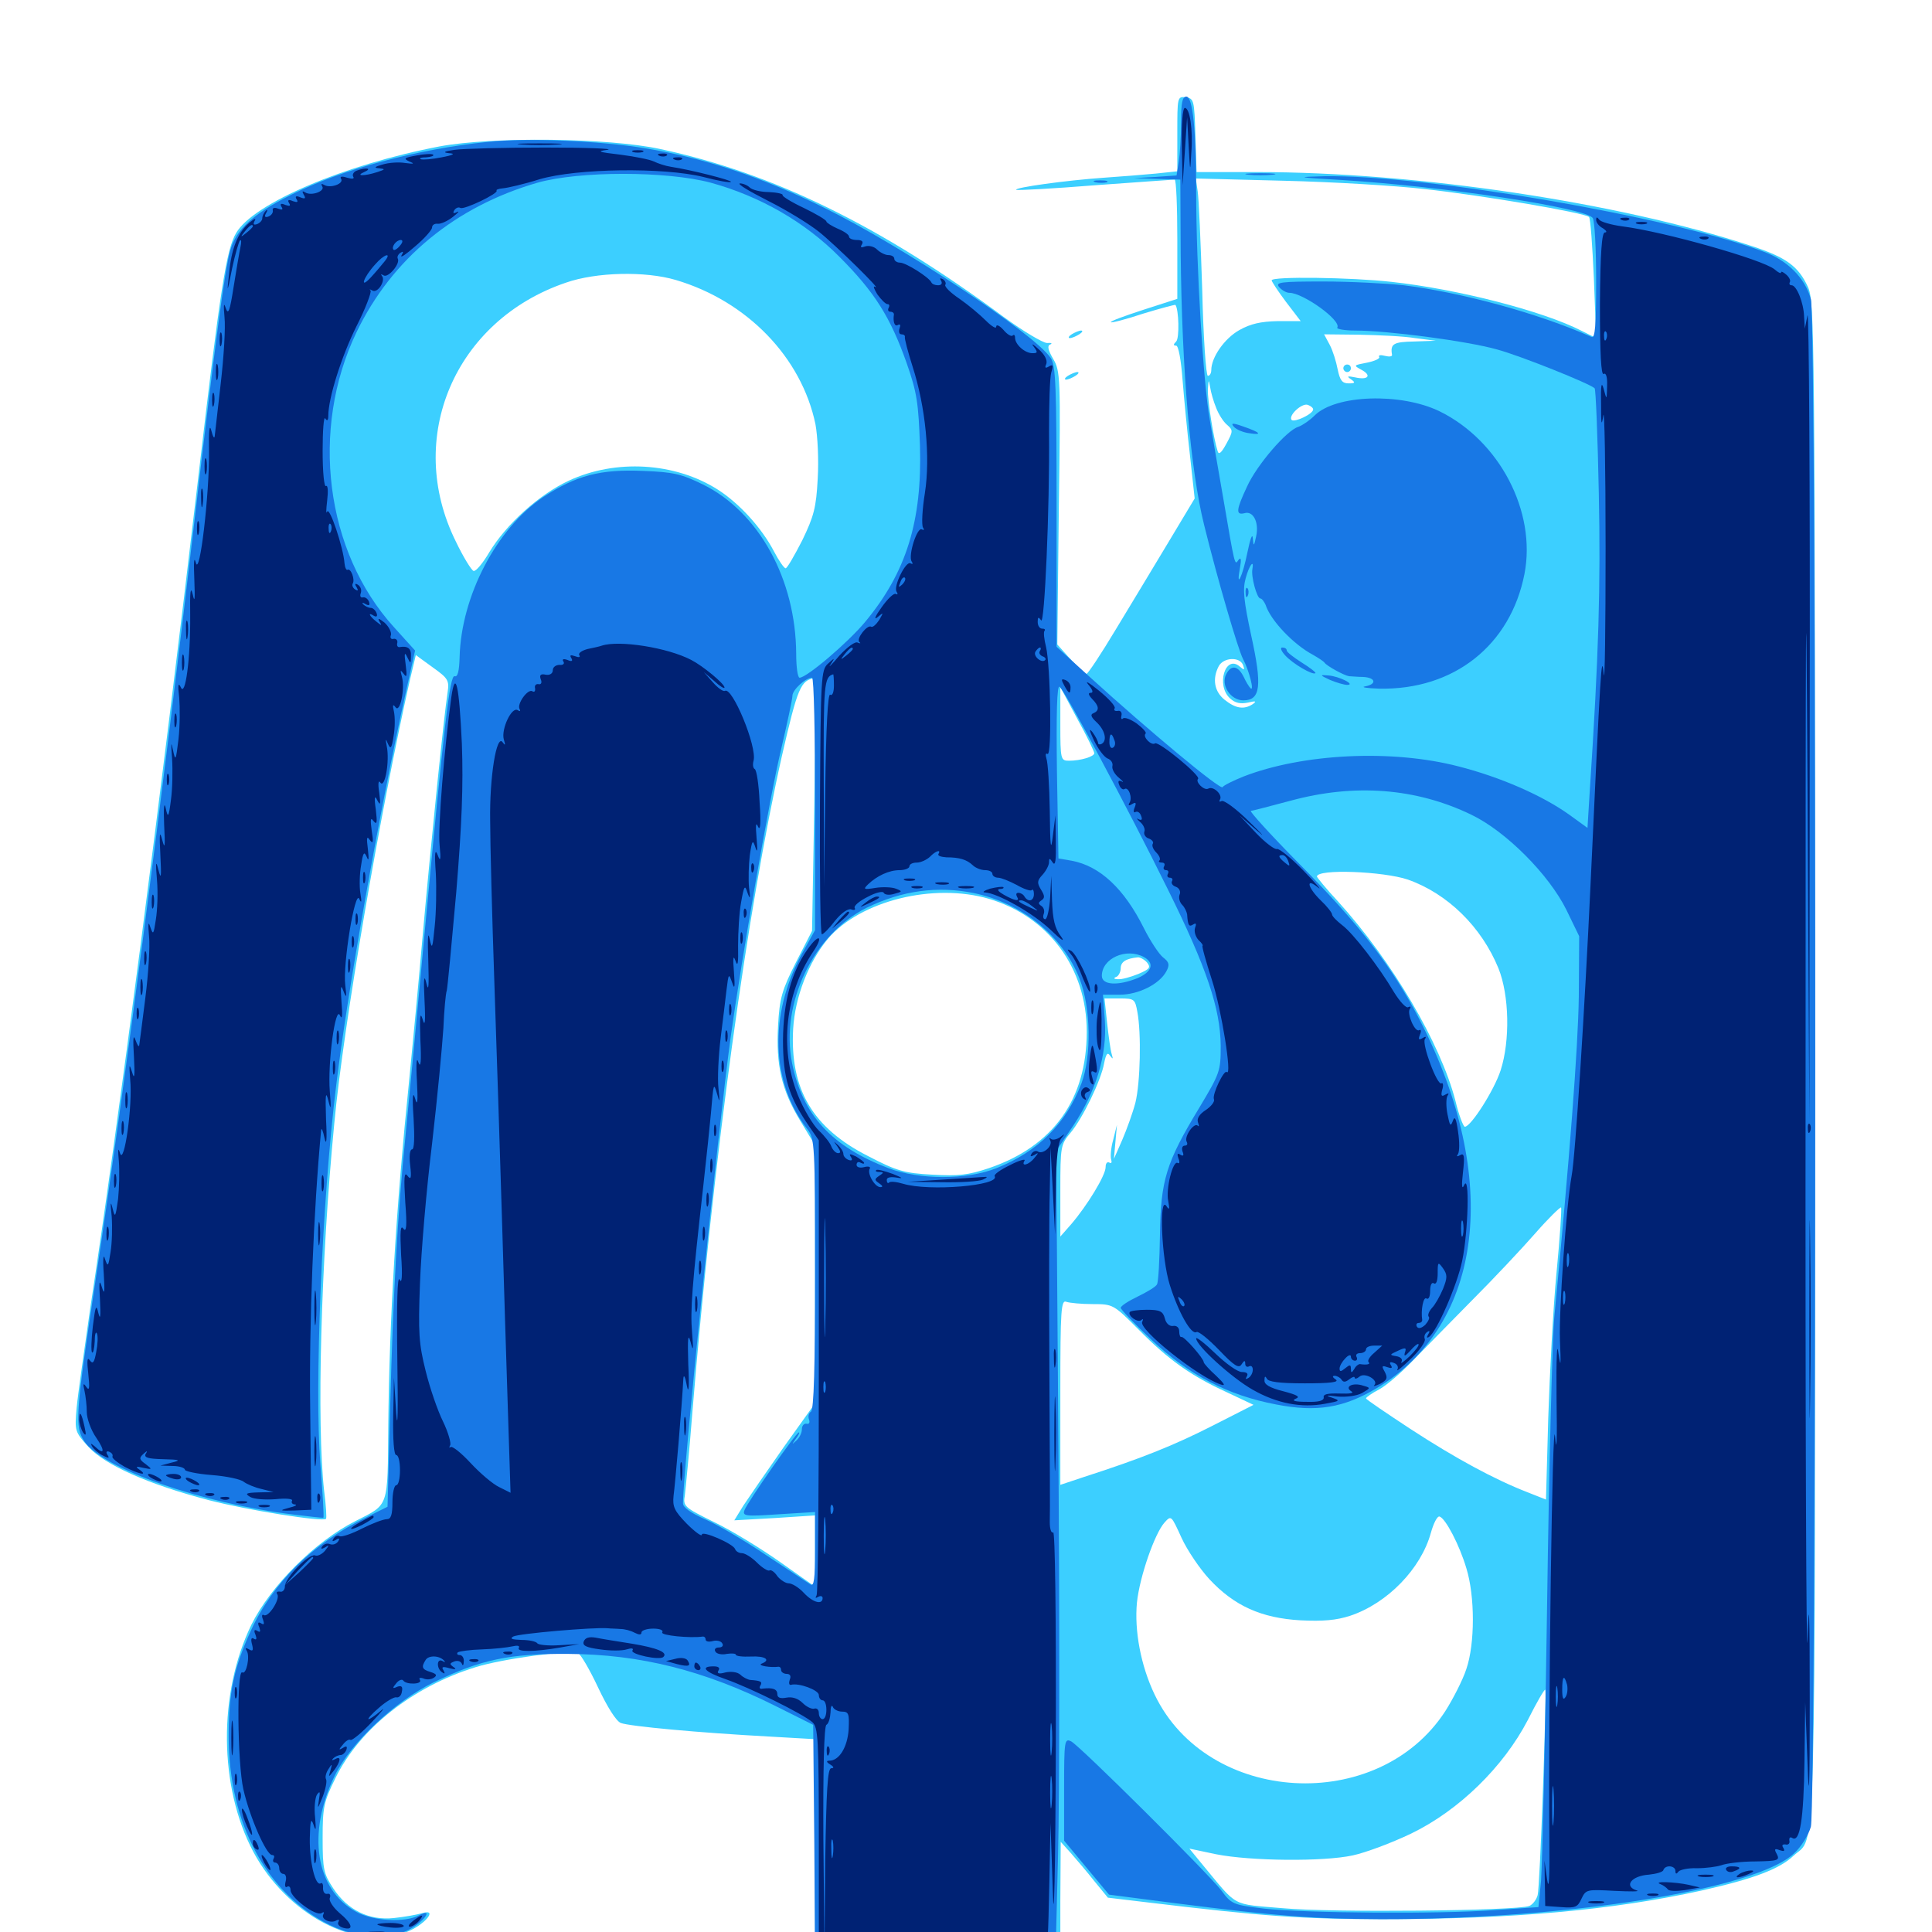 <svg xmlns="http://www.w3.org/2000/svg" viewBox="0 -1000 1000 1000">
	<path fill="#3ccfff" d="M609.375 -930.859V-911.328L598.242 -910.156C591.992 -909.57 579.883 -908.594 571.289 -908.008C551.758 -906.641 525 -902.93 525.977 -901.758C526.562 -901.367 544.727 -902.344 566.602 -904.102C588.477 -905.664 607.031 -907.031 608.008 -907.031C608.789 -907.031 609.375 -893.164 609.375 -876.172V-845.312L591.797 -839.648C582.227 -836.523 574.609 -833.789 575 -833.203C575.391 -832.812 583.008 -834.766 591.797 -837.695C600.781 -840.43 608.203 -842.383 608.398 -842.188C610.156 -839.844 610.547 -825 608.789 -823.242C607.227 -821.68 607.227 -821.094 608.789 -821.094C609.961 -821.094 611.328 -813.672 612.109 -803.125C612.891 -793.164 614.648 -775.391 616.016 -763.477L618.359 -741.992L604.883 -719.531C597.461 -707.227 585.156 -686.719 577.539 -674.219C569.922 -661.523 563.086 -651.172 562.305 -651.172C561.523 -651.172 557.812 -654.688 554.102 -658.789L547.266 -666.406L548.047 -737.109C549.023 -804.883 548.828 -808.008 545.117 -814.258C542.383 -818.945 541.992 -821.094 543.555 -821.68C544.922 -822.266 544.141 -822.656 541.992 -822.461C539.844 -822.461 529.688 -828.516 519.531 -835.938C455.664 -883.203 400.195 -910.352 341.797 -922.852C314.844 -928.711 254.883 -929.297 227.539 -924.219C178.32 -914.844 131.445 -894.922 122.266 -879.492C117.188 -870.898 114.062 -851.367 102.539 -752.148C83.203 -587.109 61.133 -417.383 46.68 -322.656C43.555 -300.781 40.234 -277.734 39.648 -271.094C38.672 -259.375 38.672 -258.984 45.703 -251.172C54.492 -241.602 76.953 -231.641 108.398 -223.438C128.125 -218.359 167.188 -212.109 168.75 -213.867C169.141 -214.258 168.75 -220.898 167.773 -228.32C163.867 -262.891 166.016 -346.484 173.047 -418.75C177.734 -469.141 196.875 -580.078 212.109 -647.852L215.234 -660.938L223.828 -654.688C232.031 -648.828 232.617 -647.852 231.641 -641.406C229.883 -630.273 223.047 -563.867 218.75 -515.43C216.602 -490.82 213.477 -457.812 211.914 -442.188C204.883 -373.633 201.562 -316.992 200.977 -262.5C200.586 -218.945 201.562 -221.68 183.984 -212.695C163.086 -202.148 140.039 -179.102 130.078 -158.984C112.891 -123.438 113.281 -75.195 131.055 -41.602C148.438 -8.984 184.375 9.961 209.961 0.195C219.531 -3.32 227.148 -12.305 218.555 -9.766C216.016 -8.984 209.375 -7.812 203.906 -7.227C191.016 -5.859 179.883 -11.328 172.461 -22.656C167.578 -30.078 166.992 -32.422 166.992 -48.438C166.992 -64.648 167.578 -67.383 173.633 -79.688C186.133 -105.273 213.867 -127.148 246.289 -137.109C259.961 -141.406 294.727 -146.094 299.219 -144.336C300.586 -143.75 305.273 -135.742 309.57 -126.562C314.453 -116.211 318.945 -109.18 321.289 -108.203C325.781 -106.445 361.914 -103.125 398.047 -101.172L421.875 -99.805V-42.578V14.844H485.352H548.828V-16.016L549.023 -46.68L554.297 -40.82C557.227 -37.5 562.695 -31.055 566.406 -26.367L573.438 -17.773L594.727 -15.234C653.32 -8.203 673.633 -6.641 716.016 -6.641C782.617 -6.641 834.766 -11.328 880.859 -21.484C907.812 -27.539 921.094 -32.617 928.32 -39.453C940.234 -50.781 939.453 -19.727 939.453 -449.414C939.453 -828.906 939.258 -843.945 935.742 -851.562C930.859 -862.109 924.609 -866.797 906.641 -872.656C837.695 -895.312 732.812 -910.938 650.586 -910.938H619.336L618.75 -930.078C618.164 -948.047 617.969 -949.023 613.867 -949.609C609.375 -950.195 609.375 -949.805 609.375 -930.859ZM737.305 -902.148C766.406 -899.023 820.508 -889.844 822.461 -887.695C823.242 -887.109 824.219 -872.656 825 -855.664L826.172 -825L818.75 -828.711C798.633 -839.062 754.297 -850.391 720.312 -854.102C699.414 -856.445 658.203 -857.031 658.203 -854.883C658.203 -854.297 661.523 -849.219 665.625 -843.75L673.242 -833.789H661.328C652.539 -833.594 647.266 -832.422 641.406 -829.102C633.789 -824.805 626.953 -815.039 626.953 -808.398C626.953 -806.836 626.172 -805.469 625.195 -805.469C624.219 -805.469 622.852 -825.391 622.266 -850C621.484 -874.414 620.508 -897.266 619.922 -900.977L618.945 -907.617L664.453 -906.445C689.453 -905.859 722.266 -903.906 737.305 -902.148ZM349.805 -855.078C386.719 -844.141 414.844 -815.039 422.07 -780.469C423.242 -774.023 423.828 -761.914 423.242 -752.148C422.461 -737.305 421.289 -732.812 415.234 -720.312C411.133 -712.305 407.422 -705.859 406.641 -705.859C405.859 -705.859 403.125 -709.766 400.586 -714.648C394.141 -726.953 382.617 -739.453 371.68 -746.484C349.414 -760.742 318.555 -762.5 294.336 -751.172C278.906 -743.945 262.109 -728.711 253.32 -714.258C250 -708.594 246.289 -704.102 245.117 -704.492C244.141 -704.688 239.844 -711.523 235.938 -719.727C209.375 -773.242 235.352 -834.18 292.969 -853.711C308.594 -859.18 333.984 -859.766 349.805 -855.078ZM732.422 -825L743.164 -823.633L732.031 -823.242C721.289 -823.047 719.531 -822.07 720.508 -816.406C720.703 -815.43 719.141 -815.234 716.797 -815.82C714.648 -816.406 713.281 -816.211 713.867 -815.234C714.453 -814.453 711.523 -813.086 707.617 -812.305C700.586 -810.938 700.391 -810.938 704.688 -808.594C710.156 -805.664 708.203 -803.125 701.367 -804.688C697.461 -805.469 696.875 -805.273 699.219 -803.711C701.758 -801.953 701.367 -801.562 698.047 -801.562C694.727 -801.562 693.555 -803.125 692.383 -808.789C691.602 -812.891 689.844 -818.555 688.281 -821.484L685.352 -826.953L703.516 -826.758C713.477 -826.562 726.562 -825.977 732.422 -825ZM754.492 -821.68C755.664 -822.266 754.688 -822.656 751.953 -822.656C749.219 -822.656 748.242 -822.266 749.609 -821.68C750.781 -821.289 753.125 -821.289 754.492 -821.68ZM629.492 -788.867C630.664 -785.742 633.203 -781.641 635.156 -780.078C638.281 -777.344 638.281 -776.758 634.766 -770.312C632.227 -765.625 630.859 -764.453 630.273 -766.406C628.125 -773.047 625 -792.773 625.195 -798.438C625.586 -803.711 625.586 -803.906 626.367 -799.609C626.758 -796.875 628.125 -792.188 629.492 -788.867ZM679.688 -788.086C679.688 -785.742 670.117 -781.25 668.555 -782.617C666.602 -784.766 673.828 -791.602 676.953 -790.43C678.516 -789.844 679.688 -788.867 679.688 -788.086ZM643.359 -655.859C644.336 -653.125 644.141 -652.93 641.602 -655.078C634.18 -661.328 629.297 -645.117 636.719 -638.477C639.258 -636.133 641.992 -635.547 645.898 -636.328C650 -637.305 650.586 -637.109 648.438 -635.547C643.945 -632.617 639.648 -633.203 633.984 -637.695C628.516 -641.992 627.344 -648.633 630.859 -655.273C633.398 -659.766 641.602 -660.156 643.359 -655.859ZM421.484 -583.789L420.312 -518.164L411.914 -501.758C404.688 -487.5 403.516 -483.203 402.734 -469.336C401.562 -448.828 404.492 -435.938 414.062 -420.117L421.875 -407.227V-340.43V-273.633L405.664 -250.977C396.875 -238.477 387.5 -224.805 384.766 -220.703L380.078 -213.086L400.977 -214.258L421.875 -215.625V-197.07V-178.711L403.906 -191.406C393.945 -198.438 378.711 -207.812 369.727 -212.109C353.906 -219.922 353.516 -220.312 354.492 -226.172C354.883 -229.492 356.836 -249.023 358.398 -269.336C369.336 -401.953 386.719 -528.711 404.688 -608.594C412.891 -644.336 414.453 -647.852 421.68 -649.023C422.07 -649.219 422.07 -619.727 421.484 -583.789ZM566.406 -610.156C566.406 -608.398 559.375 -606.25 553.32 -606.25C549.023 -606.25 548.828 -606.836 548.828 -625.391V-644.336L557.617 -627.93C562.5 -619.141 566.406 -610.938 566.406 -610.156ZM728.711 -544.727C749.219 -537.5 766.797 -520.312 775.586 -498.828C781.25 -484.766 781.641 -461.328 776.758 -446.094C773.438 -435.742 761.328 -416.797 758.203 -416.797C757.422 -416.797 755.078 -422.852 753.32 -430.273C745.508 -460.156 720.703 -502.344 692.578 -533.398C686.523 -539.844 681.641 -545.898 681.641 -546.289C681.641 -550.391 716.016 -549.023 728.711 -544.727ZM511.914 -534.766C542.773 -525.586 562.5 -498.828 562.5 -466.016C562.5 -430.859 545.117 -406.641 511.719 -395.312C501.172 -391.797 496.094 -391.211 482.617 -391.992C467.969 -392.773 464.062 -393.945 449.414 -401.562C420.508 -416.211 408.789 -436.328 410.547 -467.578C411.523 -483.984 418.555 -502.148 428.516 -514.062C445.312 -533.789 483.203 -543.164 511.914 -534.766ZM593.75 -501.758C595.703 -499.219 595.117 -498.438 589.258 -495.898C585.352 -494.336 580.664 -492.969 578.711 -493.164C576.562 -493.164 576.172 -493.75 577.734 -494.336C578.906 -494.727 580.078 -496.875 580.078 -498.828C580.078 -502.148 582.812 -503.906 589.062 -504.492C590.234 -504.492 592.383 -503.32 593.75 -501.758ZM588.672 -476.367C590.82 -465.234 590.234 -439.648 587.695 -429.297C586.328 -424.023 583.203 -415.43 580.859 -409.961L576.562 -400.195L577.344 -408.984L578.125 -417.773L576.172 -409.961C575 -405.859 574.609 -401.172 575.195 -399.609C575.586 -398.242 575.195 -397.656 574.219 -398.242C573.047 -398.828 572.266 -397.852 572.266 -395.898C572.266 -391.602 562.695 -375.977 554.492 -366.406L548.828 -359.961V-383.789C548.828 -406.641 549.023 -407.617 554.102 -413.672C560.352 -421.094 569.922 -440.82 571.484 -449.609C572.461 -454.492 573.242 -455.664 574.609 -453.516C576.172 -451.562 576.172 -451.758 575.391 -454.492C574.805 -456.25 573.828 -463.477 573.047 -470.508L571.68 -483.203H579.688C587.109 -483.203 587.5 -482.812 588.672 -476.367ZM805.664 -341.406C803.906 -323.242 802.148 -289.258 801.367 -266.016L800.195 -223.828L790.82 -227.539C773.633 -234.18 753.125 -245.312 730.078 -260.352C717.578 -268.555 707.227 -275.586 707.031 -276.172C707.031 -276.758 710.156 -278.906 713.867 -280.859C717.578 -282.812 725.195 -289.453 730.859 -295.312C736.523 -301.172 750.391 -315.234 761.719 -326.758C773.047 -338.086 787.891 -353.906 794.727 -361.719C801.562 -369.531 807.617 -375.391 808.008 -375C808.398 -374.609 807.422 -359.375 805.664 -341.406ZM565.625 -325C576.172 -325 576.367 -324.805 589.453 -311.719C604.883 -296.094 616.406 -287.891 635.156 -279.297L648.828 -272.852L627.734 -262.109C607.812 -251.953 590.82 -245.117 561.133 -235.547L548.828 -231.445V-279.492C548.828 -322.266 549.219 -327.344 551.953 -326.172C553.711 -325.586 559.766 -325 565.625 -325ZM625.977 -182.617C638.867 -168.75 652.93 -162.5 673.047 -161.328C684.766 -160.742 691.602 -161.328 698.828 -163.672C718.164 -170.117 735.547 -188.086 740.625 -206.641C741.992 -211.523 743.945 -215.43 745.117 -215.039C748.242 -214.062 755.469 -200.195 758.984 -188.281C763.477 -173.828 763.477 -149.219 758.984 -136.133C757.227 -130.664 752.148 -120.703 748.047 -114.258C713.281 -60.742 625 -65.82 597.656 -122.852C590.43 -137.891 587.109 -156.055 588.477 -170.508C589.844 -183.789 597.656 -206.25 602.734 -211.914C606.25 -215.82 606.25 -215.625 611.523 -204.102C614.453 -197.656 621.094 -187.891 625.977 -182.617ZM798.633 -74.023C797.656 -46.094 796.484 -21.289 795.898 -19.141C795.312 -16.797 793.359 -14.258 791.602 -13.477C784.766 -10.938 689.062 -9.961 664.062 -12.305C636.914 -14.648 641.016 -12.5 622.656 -34.57L615.625 -43.164L629.492 -40.234C647.266 -36.719 684.961 -36.328 700.195 -39.648C706.641 -41.016 720.312 -46.094 730.469 -50.977C755.078 -62.891 778.125 -85.352 790.82 -109.766C795.312 -118.75 799.414 -125.781 799.805 -125.391C800.195 -125 799.609 -101.953 798.633 -74.023ZM695.312 -809.375C695.312 -808.398 696.289 -807.422 697.266 -807.422C698.438 -807.422 699.219 -808.398 699.219 -809.375C699.219 -810.547 698.438 -811.328 697.266 -811.328C696.289 -811.328 695.312 -810.547 695.312 -809.375ZM554.688 -826.953C553.125 -825.977 552.734 -825 553.711 -825C554.883 -825 557.031 -825.977 558.594 -826.953C560.156 -827.93 560.742 -828.906 559.57 -828.906C558.594 -828.906 556.25 -827.93 554.688 -826.953ZM552.734 -805.469C551.172 -804.492 550.781 -803.516 551.758 -803.516C552.93 -803.516 555.078 -804.492 556.641 -805.469C558.203 -806.445 558.789 -807.422 557.617 -807.422C556.641 -807.422 554.297 -806.445 552.734 -805.469Z"/>
	<path fill="#1878e5" d="M611.328 -936.914C611.328 -929.492 610.742 -920.312 610.156 -916.406L608.984 -909.18L597.852 -908.398L586.914 -907.812L598.828 -907.422L610.938 -907.031L611.133 -868.555C611.719 -808.398 616.211 -756.445 623.242 -728.32C630.273 -699.805 640.82 -663.867 643.359 -658.984C646.484 -653.125 649.414 -641.797 647.266 -643.75C646.484 -644.531 644.922 -647.07 643.75 -649.609C640.82 -655.469 637.305 -656.055 634.766 -651.172C631.641 -645.508 636.914 -637.5 643.555 -637.5C652.539 -637.5 653.32 -645.117 647.656 -670.898C643.75 -689.062 643.164 -694.922 644.727 -700.586C646.484 -707.227 649.219 -710.938 648.242 -705.469C647.461 -701.562 650.586 -690.234 652.344 -690.234C653.125 -690.234 654.297 -688.672 655.078 -686.914C657.617 -678.906 669.531 -666.406 679.492 -661.133C682.227 -659.57 684.961 -657.812 685.547 -657.031C686.719 -655.273 695.703 -650.391 698.242 -650C699.414 -650 702.539 -649.609 705.664 -649.609C712.109 -649.219 712.695 -645.898 706.641 -644.727C704.102 -644.336 707.422 -643.75 713.867 -643.555C752.539 -642.773 781.836 -666.016 789.062 -702.93C795.312 -735.156 776.172 -771.875 745.117 -787.109C725 -796.875 691.211 -795.703 680.469 -784.961C677.93 -782.422 674.219 -779.883 672.07 -779.102C666.016 -777.344 650.586 -759.375 645.508 -748.242C639.844 -736.133 639.453 -733.203 644.141 -734.375C648.633 -735.742 651.758 -729.688 650.195 -722.461C649.023 -716.992 648.828 -716.992 648.438 -721.484C648.242 -724.219 647.07 -720.898 645.703 -714.258C643.164 -701.562 639.648 -694.336 641.797 -706.055C642.578 -710.352 642.383 -711.914 641.016 -710.156C639.062 -707.227 639.258 -706.445 633.008 -742.969C630.859 -755.273 627.734 -773.242 626.172 -782.812C622.852 -801.367 619.141 -862.305 619.141 -900.195C619.141 -932.617 617.383 -950 614.062 -950C611.914 -950 611.328 -946.68 611.328 -936.914ZM252.539 -926.562C216.016 -922.852 176.758 -912.305 150.781 -899.219C130.859 -889.258 122.266 -881.25 119.141 -870.312C116.211 -859.375 111.523 -824.023 100.586 -729.883C83.984 -586.719 64.258 -435.547 49.219 -335.742C39.062 -268.164 38.672 -261.523 43.555 -254.102C52.93 -239.844 104.102 -221.875 152.344 -216.016C160.352 -215.039 167.188 -214.258 167.383 -214.453C167.773 -214.844 166.992 -227.148 165.82 -242.188C162.695 -281.836 166.602 -377.93 174.023 -438.281C179.688 -485.742 196.289 -579.492 209.961 -641.211L214.844 -663.281L203.906 -675.391C168.359 -714.453 160.352 -777.734 184.57 -828.125C202.93 -866.211 235.742 -893.164 278.32 -905.469C300 -911.523 344.922 -911.523 367.773 -905.469C393.359 -898.438 416.602 -885.156 434.57 -866.992C452.734 -848.828 460.938 -835.742 469.336 -811.914C474.609 -796.875 475.391 -791.406 476.172 -769.336C477.344 -730.273 469.141 -703.711 447.656 -677.93C438.867 -667.383 417.578 -649.219 413.867 -649.219C412.891 -649.219 412.109 -654.688 412.109 -661.523C411.914 -700.195 392.773 -734.961 363.867 -749.219C352.734 -754.688 348.438 -755.664 333.008 -756.25C310.742 -757.227 298.242 -753.906 281.25 -742.773C257.031 -726.562 238.672 -691.406 237.891 -659.766C237.695 -652.734 236.914 -649.414 235.352 -650C232.812 -650.977 229.883 -625 219.531 -514.453C215.82 -474.219 211.523 -428.516 209.961 -412.891C205.664 -370.508 203.516 -329.883 201.953 -272.07L200.586 -220.117L189.648 -214.648C161.914 -201.172 141.211 -180.859 129.883 -156.055C121.094 -136.914 118.359 -124.023 118.359 -101.367C118.359 -56.25 138.086 -19.531 170.898 -3.516C185.547 3.516 202.344 4.297 212.695 -1.758C220.312 -6.25 224.219 -12.5 216.797 -8.594C209.57 -4.688 192.773 -5.664 184.18 -10.547C163.281 -22.07 158.789 -51.172 173.242 -80.859C181.445 -97.852 204.492 -119.531 224.609 -129.297C248.828 -141.016 263.672 -144.141 293.945 -143.945C331.445 -143.75 364.648 -135.352 401.367 -116.992L420.898 -107.227L421.484 -46.094L421.875 14.844H484.18H546.289L547.656 -40.43C548.438 -70.703 548.438 -165.039 547.852 -250L546.68 -404.297L555.664 -417.578C567.383 -435.352 573.047 -453.906 571.875 -471.68L570.898 -485.156H579.688C589.258 -485.156 600.195 -490.625 603.711 -497.266C605.469 -500.586 605.273 -501.953 601.953 -504.492C599.805 -506.25 595.312 -513.086 591.992 -519.727C581.836 -540.039 569.336 -551.758 554.688 -554.492L547.852 -555.664L547.07 -600.781C546.68 -630.859 547.07 -645.508 548.438 -644.531C550.977 -642.969 583.789 -581.641 604.492 -539.648C624.609 -499.023 631.641 -477.93 631.836 -458.789C631.836 -445.508 631.445 -444.531 620.703 -426.562C603.516 -398.242 600.781 -389.062 600.391 -360.938C600.195 -347.852 599.609 -336.328 598.828 -335.156C598.242 -333.984 593.75 -331.25 588.867 -328.906C583.984 -326.562 580.078 -324.023 580.078 -323.047C580.078 -322.266 587.109 -314.844 595.898 -306.641C615.234 -288.281 635.742 -277.734 660.547 -273.047C681.445 -268.945 695.508 -271.289 712.5 -281.445C767.969 -314.648 776.953 -390.039 735.156 -471.484C721.094 -499.023 703.711 -521.484 671.875 -553.516C657.422 -568.164 646.484 -580.273 647.461 -580.273C648.633 -580.469 657.812 -582.812 667.969 -585.547C700.977 -594.531 732.812 -592.188 761.523 -578.32C779.492 -569.727 801.758 -547.266 810.742 -529.102L817.383 -515.43L817.188 -484.18C816.797 -457.617 812.5 -401.367 804.492 -318.164C803.516 -307.422 801.758 -240.625 800.781 -169.727C799.805 -98.828 798.242 -34.57 797.656 -26.758L796.289 -12.891L773.633 -11.328C743.945 -9.18 675.391 -9.766 654.297 -12.109C638.281 -14.062 637.5 -14.258 632.031 -21.68C624.805 -30.859 559.375 -95.898 554.492 -98.633C550.977 -100.391 550.781 -99.219 550.781 -74.023V-47.266L562.305 -33.398L574.023 -19.336L608.789 -14.844C660.742 -8.203 679.492 -6.836 714.258 -6.641C810.938 -6.445 908.789 -22.07 928.516 -40.625C932.227 -43.945 936.133 -50.195 937.305 -54.492C940.234 -65.234 940.43 -834.375 937.305 -845.117C934.375 -856.055 925.195 -865.234 912.891 -869.727C864.648 -887.891 737.695 -909.57 685.547 -908.789C670.312 -908.398 670.898 -908.203 694.336 -906.836C747.852 -903.516 821.094 -892.383 824.414 -887.109C825.391 -885.742 826.172 -871.094 826.172 -854.492C826.172 -831.25 825.586 -824.805 823.828 -825.586C796.094 -837.891 756.445 -848.633 726.562 -852.344C717.578 -853.32 698.633 -854.297 684.961 -854.297C662.695 -854.297 659.961 -853.906 662.109 -851.367C663.477 -849.805 665.82 -848.438 667.383 -848.438C674.414 -848.438 694.336 -834.18 692.188 -830.469C691.602 -829.688 695.898 -828.906 701.562 -828.906C718.359 -828.906 759.57 -823.438 774.805 -819.141C787.109 -815.82 823.047 -801.367 825.391 -799.023C825.977 -798.438 826.953 -774.023 827.539 -744.727C828.516 -696.68 827.539 -661.523 822.852 -590.43L821.68 -571.484L812.5 -578.125C798.438 -588.281 776.367 -597.852 754.883 -603.32C720.312 -612.305 674.219 -609.961 643.555 -598.047C638.281 -595.898 633.398 -593.555 632.812 -592.578C631.836 -590.82 594.531 -621.875 564.062 -649.609L546.875 -665.234V-737.891C546.875 -800.391 546.484 -811.133 543.75 -814.844C534.961 -827.539 466.797 -872.656 426.758 -892.383C394.922 -908.203 364.062 -918.359 333.984 -923.242C310.352 -927.148 273.047 -928.711 252.539 -926.562ZM421.875 -583.789V-518.555L415.039 -506.25C397.852 -474.805 399.023 -439.453 417.969 -415.43C421.68 -410.547 421.875 -407.812 421.875 -340.43C421.875 -292.969 421.289 -270.117 419.727 -269.336C418.555 -268.555 418.164 -266.797 418.75 -265.234C419.336 -263.672 418.75 -262.695 417.383 -263.086C416.016 -263.281 415.039 -261.914 415.039 -260.156C415.039 -258.203 413.672 -255.664 412.109 -254.297C409.766 -252.148 409.766 -252.148 411.914 -255.273C413.281 -257.031 414.062 -258.594 413.477 -258.594C412.109 -258.594 387.109 -222.852 385.352 -218.359C384.18 -215.234 385.742 -215.039 402.93 -216.211L421.875 -217.383V-197.852C421.875 -182.617 421.289 -178.711 419.531 -179.883C418.164 -180.664 407.812 -187.695 396.484 -195.117C385.156 -202.734 370.898 -211.133 364.844 -213.672C357.422 -216.992 353.516 -219.727 353.516 -221.875C353.32 -236.523 371.68 -415.234 378.125 -462.695C383.789 -503.516 398.438 -587.891 404.297 -612.109C407.422 -625.586 410.156 -638.086 410.156 -639.844C410.156 -642.969 416.992 -649.219 420.312 -649.219C421.289 -649.219 421.875 -619.727 421.875 -583.789ZM504.297 -537.695C529.102 -532.422 550.195 -515.43 558.789 -493.359C564.648 -478.516 565.039 -453.32 559.766 -439.258C551.758 -418.359 537.305 -403.906 515.625 -395.312C500.391 -389.258 475.977 -389.258 459.961 -395.312C430.273 -406.641 415.43 -422.852 409.961 -449.805C403.906 -480.664 420.898 -516.211 448.438 -530.078C466.797 -539.062 485.352 -541.602 504.297 -537.695ZM591.992 -504.688C597.656 -501.562 596.484 -497.07 588.867 -493.75C578.711 -489.648 570.312 -490.039 570.312 -494.922C570.312 -503.906 582.812 -509.57 591.992 -504.688ZM646.094 -909.57C642.578 -909.961 645.312 -910.352 652.344 -910.352C659.375 -910.352 662.109 -909.961 658.789 -909.57C655.273 -909.18 649.414 -909.18 646.094 -909.57ZM566.992 -905.664C565.039 -906.25 566.211 -906.641 569.336 -906.641C572.656 -906.641 574.023 -906.25 572.852 -905.664C571.484 -905.273 568.75 -905.273 566.992 -905.664ZM638.672 -779.102C639.844 -777.734 643.359 -776.172 646.484 -775.781C653.711 -774.609 652.539 -776.172 643.359 -779.297C637.891 -781.25 636.914 -781.055 638.672 -779.102ZM644.727 -692.969C644.727 -690.82 645.312 -690.234 645.898 -691.797C646.484 -693.164 646.289 -694.922 645.703 -695.508C645.117 -696.289 644.531 -695.117 644.727 -692.969ZM665.234 -660.742C669.141 -656.445 679.492 -650.391 680.859 -651.562C681.25 -651.953 677.93 -654.492 673.828 -657.031C669.531 -659.766 666.016 -662.5 666.016 -663.281C666.016 -664.258 665.039 -664.844 663.672 -664.844C662.5 -664.844 663.086 -663.086 665.234 -660.742ZM688.477 -648.047C691.797 -646.68 695.703 -645.508 697.266 -645.508C701.953 -645.508 693.164 -650 687.5 -650.391C683.008 -650.781 683.008 -650.586 688.477 -648.047Z"/>
	<path fill="#002274" d="M611.719 -924.219L612.109 -904.102L613.281 -921.68L614.453 -939.258L615.234 -924.609C616.016 -910.547 616.016 -910.352 616.602 -920.703C617.578 -933.008 615.82 -944.141 613.281 -944.141C612.109 -944.141 611.523 -935.742 611.719 -924.219ZM270.117 -925.195C264.844 -925.586 269.141 -925.781 279.297 -925.781C289.453 -925.781 293.75 -925.586 288.672 -925.195C283.398 -924.805 275.195 -924.805 270.117 -925.195ZM235.352 -922.461C229.883 -921.68 228.906 -921.094 232.422 -920.703C235.938 -920.508 234.766 -919.727 228.516 -918.555C223.633 -917.578 218.945 -917.188 217.773 -917.578C216.797 -918.164 217.969 -918.555 220.508 -918.555C223.047 -918.75 224.805 -919.336 224.219 -919.922C223.633 -920.508 219.727 -920.312 215.625 -919.531C209.18 -918.359 208.594 -917.969 211.914 -916.406C214.844 -915.234 214.258 -915.039 209.766 -915.625C206.445 -916.211 201.172 -915.82 198.047 -914.844C193.75 -913.672 193.359 -913.086 196.289 -912.891C199.609 -912.5 199.414 -912.305 195.312 -910.938C188.672 -908.789 183.594 -908.789 188.477 -910.938C192.969 -912.891 189.453 -913.477 184.766 -911.719C183.008 -911.133 182.227 -909.57 182.812 -908.594C183.594 -907.422 182.422 -907.227 179.688 -908.008C176.758 -908.984 175.781 -908.594 176.562 -907.422C178.125 -904.883 170.898 -902.344 167.773 -904.297C166.406 -905.078 166.016 -904.883 166.797 -903.516C168.359 -900.977 161.133 -898.438 158.008 -900.391C156.445 -901.367 156.25 -900.977 157.227 -899.219C158.398 -897.266 158.008 -896.875 155.469 -897.852C153.32 -898.828 152.539 -898.438 153.516 -896.875C154.492 -895.312 153.906 -895.117 151.562 -895.898C149.414 -896.875 148.633 -896.484 149.609 -894.922C150.586 -893.359 150 -893.164 147.656 -893.945C145.508 -894.922 144.727 -894.531 145.703 -892.969C146.68 -891.406 146.094 -891.211 143.945 -891.992C141.992 -892.773 140.82 -892.383 141.211 -891.016C141.406 -889.844 140.43 -888.477 138.867 -887.891C137.109 -887.305 136.719 -887.891 137.695 -889.648C138.672 -891.211 138.477 -891.797 137.5 -890.82C136.523 -889.844 135.742 -888.086 135.742 -886.914C135.742 -885.938 134.57 -884.57 133.008 -883.984C131.25 -883.398 130.859 -883.984 131.836 -885.742C132.812 -887.305 131.445 -886.719 128.906 -884.57C123.047 -879.492 119.727 -871.289 118.555 -858.203C117.383 -847.852 117.578 -848.047 120.117 -860.938C121.68 -868.359 123.633 -875 124.219 -875.586C125 -876.172 125 -874.609 124.414 -871.875C123.828 -869.141 122.266 -859.961 120.898 -851.367C118.945 -838.867 118.164 -836.719 116.797 -840.625C115.82 -843.75 115.625 -842.188 116.211 -835.742C116.797 -830.469 115.82 -815.039 114.258 -801.562C112.695 -788.086 111.328 -775.781 111.133 -774.219C110.938 -772.656 110.156 -774.023 109.375 -777.148C108.398 -780.859 108.008 -777.148 108.203 -766.406C108.398 -743.945 103.32 -700.781 101.367 -708.789C100.391 -712.305 100.195 -708.984 100.586 -700C100.977 -690.039 100.781 -687.5 99.805 -692.188C98.633 -697.07 98.242 -693.945 98.438 -681.445C98.633 -658.984 95.898 -638.672 93.555 -644.336C92.188 -647.07 91.992 -645.312 92.773 -638.867C93.164 -633.789 93.164 -624.219 92.383 -617.383C91.016 -606.055 90.82 -605.664 89.453 -612.109C88.477 -616.797 88.477 -615.234 89.062 -607.422C89.453 -601.172 89.258 -591.602 88.477 -585.938C87.305 -576.758 86.914 -576.367 85.742 -581.836C84.961 -585.352 84.57 -581.641 84.961 -573.047C85.547 -561.914 85.352 -559.961 83.984 -565.234C82.617 -570.508 82.422 -568.555 83.008 -557.422C83.594 -546.094 83.398 -544.336 82.031 -549.609C80.664 -555.078 80.469 -553.906 81.25 -544.531C81.836 -537.891 81.445 -528.711 80.664 -524.023C79.492 -516.211 79.297 -515.82 77.734 -520.312C76.758 -523.438 76.562 -521.875 77.148 -515.43C77.734 -509.961 76.758 -495.508 75.195 -483.203C73.633 -471.094 72.266 -459.961 72.07 -458.984C71.875 -457.812 71.094 -458.984 70.117 -461.719C68.945 -465.039 68.75 -462.305 69.336 -452.93C69.922 -442.773 69.531 -440.82 68.359 -445.117C66.797 -449.805 66.797 -449.219 67.383 -441.211C68.75 -428.125 64.258 -396.289 62.109 -403.125C61.133 -406.445 60.938 -405.078 61.523 -399.023C61.914 -393.945 61.719 -385.156 61.133 -379.492C59.766 -369.727 59.57 -369.336 58.203 -374.805C57.227 -378.711 57.031 -377.344 57.812 -370.508C58.203 -365.039 58.008 -356.641 57.227 -351.953C56.055 -344.336 55.859 -343.945 54.297 -348.438C53.516 -351.367 53.125 -348.438 53.711 -340.625C54.297 -331.055 54.102 -329.297 52.734 -333.789C51.367 -338.281 51.172 -336.523 51.758 -326.953C52.148 -318.945 51.953 -316.406 50.977 -320.117C49.805 -325.195 49.414 -324.414 48.047 -313.477C47.266 -306.641 47.07 -300.586 47.656 -300C48.242 -299.414 48.828 -301.953 49.023 -305.664C49.023 -309.375 49.609 -311.133 50.195 -309.766C50.781 -308.398 50.586 -304.102 49.805 -300.195C48.828 -294.727 48.047 -293.75 46.484 -295.898C45.117 -297.852 44.922 -295.703 45.703 -288.867C46.484 -281.641 46.289 -279.883 44.727 -282.031C43.164 -284.375 42.773 -283.984 43.75 -280.078C44.336 -277.344 44.922 -272.461 44.922 -269.141C44.922 -265.82 47.07 -259.766 49.805 -255.859C54.492 -249.023 54.102 -246.484 49.023 -251.367C46.875 -253.125 46.68 -253.125 47.656 -251.367C48.438 -250 50.781 -247.852 53.125 -246.68C56.25 -245.117 56.836 -245.117 55.664 -246.875C54.688 -248.438 55.078 -249.023 56.445 -248.633C57.812 -248.047 58.594 -247.07 58.203 -246.094C57.812 -245.312 60.742 -242.969 64.453 -240.82C71.875 -236.914 76.953 -235.938 72.266 -239.258C69.922 -240.82 70.312 -241.211 74.219 -240.234C78.906 -239.258 78.906 -239.453 75.391 -242.188C72.07 -244.531 71.875 -245.312 74.219 -247.461C76.172 -249.219 76.562 -249.219 75.391 -247.461C74.414 -245.508 76.758 -244.922 84.375 -244.727C93.164 -244.531 93.945 -244.141 88.867 -242.969L83.008 -241.406L89.453 -241.211C92.773 -241.211 95.703 -240.234 95.703 -239.258C95.703 -238.477 101.953 -237.109 109.57 -236.523C117.188 -235.938 124.609 -234.375 126.172 -233.008C127.734 -231.836 131.836 -230.078 135.352 -229.297L141.602 -227.734L133.789 -227.539C127.344 -227.344 126.562 -226.953 129.492 -225.195C131.445 -224.023 137.305 -223.633 142.578 -224.023C148.047 -224.609 151.758 -224.219 151.172 -223.242C150.586 -222.266 151.367 -221.289 152.734 -221.289C154.102 -221.094 152.734 -220.312 149.414 -219.531C144.336 -218.164 144.727 -217.969 152.344 -218.164L161.133 -218.555L160.547 -271.289C159.961 -315.43 162.305 -373.438 166.211 -415.039C166.406 -416.602 167.188 -414.648 167.969 -410.938C168.945 -406.445 169.336 -409.961 168.75 -420.703C168.359 -433.398 168.555 -435.742 169.922 -430.469C171.289 -424.805 171.484 -425.781 170.703 -435.156C169.531 -449.805 173.633 -480.078 175.977 -474.414C177.148 -471.875 177.344 -474.414 176.758 -481.25C176.172 -489.453 176.367 -490.82 177.734 -487.109C179.297 -483.008 179.492 -483.594 178.711 -490.039C177.344 -500.781 183.789 -539.844 185.938 -534.766C187.109 -532.227 187.305 -533.008 186.523 -537.695C185.938 -541.211 186.133 -547.852 186.914 -552.148C187.891 -558.789 188.477 -559.57 189.844 -556.445C190.82 -553.906 191.016 -555.273 190.43 -560.352C189.648 -566.406 189.844 -567.578 191.406 -565.234C193.164 -562.891 193.359 -564.062 192.383 -570.117C191.602 -575.977 191.797 -577.148 193.359 -575C195.117 -572.852 195.312 -574.219 194.531 -580.859C193.555 -587.5 193.945 -588.672 195.312 -585.742C196.875 -582.812 197.07 -583.594 196.289 -589.648C195.508 -594.531 195.898 -596.484 196.875 -594.922C199.219 -591.602 201.758 -606.055 200.195 -613.672C199.414 -617.773 199.609 -617.969 200.781 -615.039C202.148 -611.914 202.734 -612.5 203.711 -618.945C204.492 -623.242 204.492 -628.906 203.906 -631.641C203.125 -635.156 203.32 -635.742 204.688 -633.984C207.031 -630.469 209.766 -643.555 208.008 -649.805C207.031 -653.32 207.227 -653.516 208.984 -651.172C210.547 -649.023 210.742 -650 209.961 -656.055C209.18 -661.719 209.375 -662.891 210.742 -659.961C212.5 -656.25 212.695 -656.25 212.695 -660.547C212.891 -664.453 210.938 -665.82 206.641 -665.039C205.664 -665.039 205.273 -666.016 205.664 -667.383C205.859 -668.555 205.078 -669.531 203.711 -669.336C202.344 -668.945 201.758 -669.922 202.344 -671.289C202.734 -672.656 201.367 -675.586 199.023 -677.734C196.289 -679.883 195.312 -680.273 196.289 -678.516C197.852 -675.977 197.656 -675.977 194.727 -678.32C191.016 -681.25 190.234 -683.398 193.555 -681.25C194.922 -680.469 195.508 -681.055 194.922 -682.617C194.336 -684.18 192.969 -685.352 191.992 -685.352C190.82 -685.352 189.062 -686.133 188.086 -687.109C187.109 -688.086 187.695 -688.281 189.258 -687.305C191.016 -686.328 191.602 -686.719 191.016 -688.477C190.43 -690.039 189.062 -691.016 187.891 -690.82C186.719 -690.43 186.133 -691.406 186.719 -692.969C187.305 -694.531 186.719 -696.289 185.352 -697.266C183.789 -698.242 183.398 -697.852 184.57 -696.094C185.547 -694.336 185.352 -693.945 183.789 -694.922C182.617 -695.703 182.031 -697.07 182.617 -698.047C183.789 -700 181.641 -706.055 179.883 -705.078C179.297 -704.688 178.516 -706.25 178.32 -708.398C177.734 -716.602 170.508 -738.086 169.336 -735.156C168.75 -733.594 168.75 -736.133 169.336 -740.82C169.922 -745.703 169.727 -749.023 168.75 -748.438C167.773 -747.656 166.992 -755.664 166.992 -766.602C166.992 -777.148 167.578 -784.766 168.359 -783.398C169.336 -781.836 169.922 -782.422 169.922 -784.766C169.922 -793.945 176.758 -815.625 184.57 -831.25C189.258 -840.43 192.383 -848.828 191.797 -849.609C191.016 -850.391 191.406 -850.391 192.773 -849.609C195.508 -848.047 199.805 -854.883 197.656 -857.227C196.875 -858.203 197.266 -858.203 198.633 -857.422C200.977 -856.055 207.422 -863.672 205.859 -866.211C205.469 -866.992 206.055 -868.359 207.227 -869.141C208.789 -870.117 208.984 -869.727 207.812 -867.773C207.031 -866.211 210.156 -868.359 214.844 -872.461C219.727 -876.562 223.633 -881.055 223.633 -882.227C223.633 -883.594 225 -884.375 226.562 -884.18C228.125 -883.984 231.641 -885.547 234.375 -887.695C237.109 -889.844 238.086 -891.016 236.523 -890.234C234.766 -889.258 234.18 -889.648 235.156 -891.211C235.938 -892.383 237.305 -892.969 238.281 -892.383C240.039 -891.211 258.398 -900 257.031 -901.367C256.641 -901.758 258.008 -902.344 260.352 -902.539C262.695 -902.734 271.289 -904.688 279.297 -907.227C298.633 -912.891 343.359 -913.477 364.062 -908.398C371.484 -906.445 377.93 -905.273 378.32 -905.859C379.102 -906.641 357.617 -912.109 347.266 -913.672C344.531 -914.062 340.43 -915.43 338.477 -916.406C336.523 -917.383 328.906 -918.945 321.289 -919.922C309.57 -921.289 308.594 -921.68 314.453 -922.461C318.164 -923.047 303.711 -923.633 282.227 -923.633C260.742 -923.633 239.648 -923.047 235.352 -922.461ZM248.633 -921.289C249.805 -921.875 248.828 -922.266 246.094 -922.266C243.359 -922.266 242.383 -921.875 243.75 -921.289C244.922 -920.898 247.266 -920.898 248.633 -921.289ZM130.859 -882.812C130.859 -882.422 129.297 -880.859 127.539 -879.492C124.414 -876.953 124.219 -877.148 126.758 -880.273C129.297 -883.398 130.859 -884.375 130.859 -882.812ZM207.031 -872.852C205.664 -871.094 204.102 -870.312 203.711 -870.703C202.344 -872.07 205.078 -875.781 207.422 -875.781C208.594 -875.781 208.594 -874.609 207.031 -872.852ZM199.023 -864.648C197.461 -862.695 194.336 -858.984 191.797 -856.25C185.938 -850 188.086 -856.445 194.141 -863.086C198.828 -868.555 203.125 -869.727 199.023 -864.648ZM171.289 -725C170.703 -723.438 170.117 -724.023 170.117 -726.172C169.922 -728.32 170.508 -729.492 171.094 -728.711C171.68 -728.125 171.875 -726.367 171.289 -725ZM67.773 -247.266C66.406 -248.047 64.648 -248.828 63.477 -248.828C62.5 -248.828 62.891 -247.852 64.453 -246.875C66.992 -245.117 66.992 -244.922 64.453 -244.922C61.914 -244.922 61.914 -244.727 64.453 -242.969C66.211 -241.797 67.773 -241.992 68.75 -243.555C69.531 -244.727 69.141 -246.484 67.773 -247.266ZM101.367 -240.82C103.125 -241.992 102.734 -242.773 99.805 -243.555C97.461 -244.141 95.703 -243.75 95.703 -242.969C95.703 -240.234 98.633 -239.258 101.367 -240.82ZM327.734 -921.289C326.367 -921.875 327.344 -922.266 330.078 -922.266C332.812 -922.266 333.789 -921.875 332.617 -921.289C331.25 -920.898 328.906 -920.898 327.734 -921.289ZM341.406 -919.336C339.844 -919.922 340.43 -920.508 342.578 -920.508C344.727 -920.703 345.898 -920.117 345.117 -919.531C344.531 -918.945 342.773 -918.75 341.406 -919.336ZM349.219 -917.383C347.656 -917.969 348.242 -918.555 350.391 -918.555C352.539 -918.75 353.711 -918.164 352.93 -917.578C352.344 -916.992 350.586 -916.797 349.219 -917.383ZM397.461 -896.094C407.227 -891.211 418.945 -883.984 423.828 -880.078C432.227 -873.438 457.227 -848.828 452.93 -851.562C451.758 -852.148 452.344 -850.586 454.102 -847.656C456.055 -844.922 458.398 -842.578 459.375 -842.578C460.352 -842.578 460.547 -841.797 459.961 -840.625C459.375 -839.648 459.766 -838.672 460.742 -838.672C461.914 -838.672 462.695 -838.086 462.695 -837.305C462.109 -833.398 463.086 -830.664 464.844 -831.836C466.016 -832.422 466.211 -831.641 465.625 -830.078C465.039 -828.32 465.43 -826.953 466.602 -826.953C467.773 -826.953 468.555 -826.367 468.359 -825.586C468.164 -824.609 469.922 -817.969 472.266 -810.547C479.102 -789.453 481.641 -763.477 478.711 -744.727C477.344 -736.328 476.953 -728.32 477.734 -726.953C478.516 -725.781 478.32 -725.391 477.148 -725.977C474.805 -727.539 469.922 -712.5 471.875 -709.375C472.656 -708.203 472.461 -707.812 471.289 -708.398C468.945 -709.961 462.305 -696.484 464.062 -693.75C464.844 -692.578 464.648 -691.992 463.672 -692.578C462.695 -693.164 459.375 -690.039 456.25 -685.547C453.125 -681.25 452.148 -678.906 454.102 -680.469C457.422 -683.203 457.422 -683.203 455.078 -679.102C453.516 -676.758 451.758 -675.195 450.977 -675.586C449.023 -676.953 443.164 -669.531 444.727 -667.773C445.703 -666.992 445.312 -666.797 443.945 -667.383C442.773 -668.164 438.672 -665.234 434.375 -660.547C430.469 -655.859 428.32 -653.906 429.883 -656.055C432.227 -659.766 432.227 -659.766 428.516 -656.445C425 -653.125 424.805 -649.609 424.414 -584.766C424.219 -547.07 424.609 -516.406 425.391 -516.406C426.172 -516.406 429.297 -519.531 432.227 -523.438C435.742 -527.734 439.062 -529.883 440.625 -529.297C442.188 -528.711 442.969 -529.102 442.383 -530.078C441.797 -531.055 444.727 -533.594 449.023 -535.742C453.32 -538.086 457.031 -538.867 457.422 -537.891C457.812 -536.914 460.156 -536.523 462.695 -537.305C467.188 -538.477 467.188 -538.672 463.672 -540.039C461.719 -540.82 456.836 -541.016 453.125 -540.43C447.07 -539.453 446.68 -539.648 449.219 -542.188C453.906 -546.68 460.156 -549.609 465.625 -549.609C468.359 -549.609 470.703 -550.586 470.703 -551.562C470.703 -552.734 472.461 -553.516 474.414 -553.516C476.562 -553.516 479.492 -554.883 481.25 -556.445C484.18 -559.57 487.305 -560.547 485.742 -558.008C485.156 -557.031 487.109 -556.445 489.844 -556.25C496.68 -556.25 500.391 -555.078 503.516 -552.148C504.883 -550.781 507.812 -549.609 509.961 -549.609C511.914 -549.609 513.672 -548.828 513.672 -547.656C513.672 -546.68 515.039 -545.703 516.602 -545.703C518.164 -545.703 522.461 -543.945 526.172 -541.992C529.883 -539.844 533.398 -538.672 533.984 -539.258C534.57 -540.039 535.156 -539.062 535.156 -537.305C535.156 -533.594 532.227 -532.812 530.273 -535.938C529.688 -537.109 528.125 -537.891 527.148 -537.891C525.977 -537.891 525.781 -537.109 526.367 -535.938C528.125 -533.203 525.391 -533.594 519.531 -536.914C516.797 -538.477 515.82 -539.648 517.383 -539.844C518.945 -539.844 519.727 -540.234 519.336 -540.82C518.75 -541.211 515.82 -540.82 512.5 -540.039C509.375 -539.062 508.203 -538.086 509.766 -538.086C516.602 -537.695 534.961 -527.148 543.75 -518.75C549.219 -513.477 551.562 -511.914 549.219 -515.234C545.898 -519.531 544.922 -524.023 544.531 -533.789L544.141 -546.68L543.555 -535.547C543.164 -529.297 541.992 -524.219 541.016 -524.219C540.039 -524.219 539.648 -525.391 540.234 -526.953C540.82 -528.516 540.234 -530.273 539.062 -531.055C537.305 -532.227 537.305 -532.812 539.062 -533.984C540.82 -535.156 540.82 -536.328 538.867 -539.453C536.719 -542.969 536.719 -544.141 539.648 -547.266C541.406 -549.219 542.969 -552.148 542.969 -553.711C542.969 -556.055 543.359 -555.859 544.922 -553.516C546.289 -551.562 546.68 -554.883 546.484 -564.258L546.289 -577.93L544.922 -567.188C543.945 -558.789 543.555 -561.523 543.359 -580.273C543.164 -593.359 542.383 -605.469 541.602 -607.422C541.016 -609.375 541.211 -610.352 542.188 -609.766C544.531 -608.203 543.75 -655.664 541.406 -665.234C540.43 -669.141 540.039 -672.852 540.625 -673.438C541.211 -674.219 540.625 -674.609 539.453 -674.609C538.086 -674.609 537.109 -676.172 537.109 -678.125C537.109 -680.664 537.5 -680.859 538.867 -678.906C540.625 -675.977 543.359 -736.133 542.969 -776.172C542.969 -790.625 543.359 -804.688 544.141 -807.227C545.312 -810.938 544.922 -811.523 542.969 -810.352C541.016 -809.18 540.625 -809.57 541.602 -811.719C542.188 -813.672 540.625 -816.602 537.5 -819.336C534.766 -821.875 533.594 -822.461 534.961 -820.703C537.305 -817.578 537.109 -817.188 534.375 -817.188C530.469 -817.188 525.391 -821.68 525.391 -825.195C525.391 -826.562 524.805 -826.953 524.219 -826.367C523.438 -825.586 521.289 -826.953 519.336 -829.297C517.188 -831.641 515.625 -832.227 515.625 -830.859C515.625 -829.688 513.281 -831.055 510.352 -833.984C507.227 -837.109 501.172 -842.188 496.68 -845.312C491.992 -848.438 488.867 -851.562 489.258 -852.539C489.844 -853.32 489.258 -854.688 488.086 -855.469C486.523 -856.25 486.328 -856.055 487.109 -854.688C487.891 -853.32 487.305 -852.344 485.547 -852.344C483.984 -852.344 482.422 -852.93 482.031 -853.906C480.859 -856.445 468.945 -864.062 465.82 -864.062C464.258 -864.062 462.891 -865.039 462.891 -866.016C462.891 -867.188 461.523 -867.969 459.766 -867.969C458.203 -867.969 455.469 -869.336 453.906 -870.898C452.344 -872.461 449.609 -873.047 447.852 -872.461C445.703 -871.68 445.117 -871.875 446.094 -873.438C447.07 -875 446.094 -875.781 443.555 -875.781C441.211 -875.781 439.453 -876.562 439.453 -877.539C439.453 -878.516 436.914 -880.273 433.594 -881.641C430.469 -883.008 427.734 -884.766 427.734 -885.352C427.734 -886.133 422.461 -889.258 416.016 -892.383C409.766 -895.312 404.688 -898.438 405.078 -899.023C405.469 -899.609 402.344 -900.391 398.047 -900.586C393.75 -900.586 389.258 -901.758 388.086 -902.93C386.914 -904.102 384.57 -905.078 383.008 -905.078C381.25 -904.883 387.891 -900.977 397.461 -896.094ZM541.016 -814.453C541.016 -814.844 539.648 -815.234 537.891 -815.234C536.328 -815.234 535.547 -814.258 536.133 -813.281C537.305 -811.523 541.016 -812.305 541.016 -814.453ZM466.992 -697.461C465.039 -695.703 464.844 -695.898 466.016 -698.633C466.602 -700.586 467.773 -701.562 468.359 -700.977C468.945 -700.391 468.359 -698.828 466.992 -697.461ZM441.406 -664.062C441.406 -663.672 439.844 -662.109 438.086 -660.742C434.961 -658.203 434.766 -658.398 437.305 -661.523C439.844 -664.648 441.406 -665.625 441.406 -664.062ZM538.281 -663.086C537.5 -662.109 538.281 -660.938 539.453 -660.352C540.82 -659.961 541.602 -658.984 541.016 -658.398C539.258 -656.445 534.57 -660.352 535.938 -662.695C536.719 -663.867 537.695 -664.844 538.281 -664.844C538.867 -664.844 538.867 -664.062 538.281 -663.086ZM431.641 -645.117C431.641 -641.797 430.859 -639.648 429.688 -640.43C428.516 -641.211 427.539 -623.633 427.148 -591.211L426.562 -540.82L426.367 -594.922C426.172 -646.094 426.562 -649.609 431.25 -650.977C431.445 -651.172 431.641 -648.438 431.641 -645.117ZM541.016 -550.781C541.016 -551.172 540.234 -551.562 539.062 -551.562C538.086 -551.562 537.109 -550.586 537.109 -549.414C537.109 -548.438 538.086 -548.047 539.062 -548.633C540.234 -549.219 541.016 -550.195 541.016 -550.781ZM534.375 -530.859C537.891 -528.125 537.891 -528.125 533.203 -530.273C527.148 -533.008 526.172 -533.984 528.516 -533.984C529.688 -533.984 532.227 -532.617 534.375 -530.859ZM826.172 -886.133C826.172 -884.766 827.734 -882.812 829.688 -881.836C831.445 -880.664 832.031 -879.688 830.664 -879.688C829.102 -879.688 828.32 -869.336 828.125 -842.383C828.125 -817.188 828.711 -805.469 830.078 -806.445C831.25 -807.227 832.031 -804.883 831.836 -800.195C831.641 -792.773 831.641 -792.773 830.078 -798.633C828.906 -802.93 828.516 -800.781 828.711 -790.82C828.711 -780.273 828.906 -778.906 829.883 -784.961C830.469 -789.258 831.055 -758.594 831.055 -716.602C831.055 -674.805 830.664 -645.312 830.078 -651.172C828.906 -663.086 828.516 -654.883 823.242 -541.797C820.312 -478.906 815.43 -401.562 813.477 -391.406C810.742 -376.367 806.836 -321.484 807.422 -306.445C808.008 -292.969 807.812 -291.406 806.641 -299.609C805.859 -306.25 805.469 -297.07 805.664 -276.172C806.055 -253.32 805.664 -246.875 804.883 -256.641C803.516 -270.703 801.367 -116.016 801.953 -48.633C802.148 -28.125 801.758 -20.703 800.781 -27.148L799.414 -36.914L799.609 -25.195L799.805 -13.477L808.008 -12.891C815.43 -12.305 816.602 -12.891 818.555 -17.188C820.898 -22.07 821.289 -22.07 835.742 -21.289C843.945 -20.898 849.023 -20.898 847.266 -21.484C840.234 -23.633 844.336 -29.102 853.516 -29.688C857.227 -30.078 860.742 -31.055 860.938 -32.031C861.914 -34.961 867.188 -34.375 867.188 -31.641C867.188 -29.883 867.773 -29.883 868.75 -31.25C869.531 -32.227 873.828 -33.203 878.32 -33.008C883.008 -33.008 888.672 -33.789 891.016 -34.57C893.555 -35.547 901.367 -36.523 908.594 -36.523C920.312 -36.719 921.289 -37.109 919.727 -40.234C918.164 -42.969 918.555 -43.359 921.094 -42.383C923.438 -41.602 924.023 -41.797 923.047 -43.555C922.07 -44.922 922.656 -45.508 924.219 -45.312C925.586 -44.922 926.562 -45.898 926.172 -47.266C925.977 -48.828 926.562 -49.414 927.734 -48.633C931.641 -46.289 933.594 -58.203 933.984 -88.281L934.375 -118.945L935.547 -87.695C936.328 -65.039 936.719 -73.828 936.719 -119.922C936.719 -166.992 936.328 -175.195 935.547 -151.172C934.961 -133.398 934.375 -266.211 934.57 -446.094C934.57 -692.578 934.766 -729.688 935.547 -596.484L936.523 -419.727L936.719 -631.641C936.914 -748.242 936.328 -840.43 935.547 -836.719L934.18 -829.883L933.789 -836.133C933.594 -843.359 929.883 -852.344 927.344 -852.344C926.367 -852.344 925.977 -852.93 926.367 -853.906C926.953 -854.688 926.172 -856.445 924.609 -857.812C923.047 -859.18 921.875 -859.766 921.875 -858.984C921.875 -858.203 920.312 -858.984 918.555 -860.547C912.5 -865.625 861.328 -880.078 839.844 -882.812C833.984 -883.594 828.516 -885.156 827.734 -886.328C826.562 -887.891 826.172 -887.695 826.172 -886.133ZM831.445 -824.609C830.859 -823.047 830.273 -823.633 830.273 -825.781C830.078 -827.93 830.664 -829.102 831.25 -828.32C831.836 -827.734 832.031 -825.977 831.445 -824.609ZM811.914 -345.117C811.328 -343.164 810.938 -344.336 810.938 -347.461C810.938 -350.781 811.328 -352.148 811.914 -350.977C812.305 -349.609 812.305 -346.875 811.914 -345.117ZM809.961 -325.586C809.375 -323.633 808.984 -324.805 808.984 -327.93C808.984 -331.25 809.375 -332.617 809.961 -331.445C810.352 -330.078 810.352 -327.344 809.961 -325.586ZM811.133 -127.93C811.523 -125.977 811.328 -123.047 810.352 -121.68C809.18 -119.727 808.594 -120.898 808.594 -125.391C808.594 -132.422 809.57 -133.594 811.133 -127.93ZM806.055 -117.578C805.664 -115.039 805.273 -116.992 805.273 -121.875C805.273 -126.758 805.664 -128.711 806.055 -126.367C806.445 -123.828 806.445 -119.922 806.055 -117.578ZM804.102 -57.031C803.711 -52.344 803.32 -56.055 803.32 -65.234C803.32 -74.414 803.711 -78.125 804.102 -73.633C804.492 -68.945 804.492 -61.523 804.102 -57.031ZM841.211 -25C841.992 -25.586 840.82 -26.172 838.672 -25.977C836.523 -25.977 835.938 -25.391 837.5 -24.805C838.867 -24.219 840.625 -24.414 841.211 -25ZM815.82 -15.234C816.602 -15.82 815.43 -16.406 813.281 -16.211C811.133 -16.211 810.547 -15.625 812.109 -15.039C813.477 -14.453 815.234 -14.648 815.82 -15.234ZM839.453 -886.133C837.891 -886.719 838.477 -887.305 840.625 -887.305C842.773 -887.5 843.945 -886.914 843.164 -886.328C842.578 -885.742 840.82 -885.547 839.453 -886.133ZM847.266 -884.18C845.898 -884.766 846.875 -885.156 849.609 -885.156C852.344 -885.156 853.32 -884.766 852.148 -884.18C850.781 -883.789 848.438 -883.789 847.266 -884.18ZM880.469 -876.367C878.906 -876.953 879.492 -877.539 881.641 -877.539C883.789 -877.734 884.961 -877.148 884.18 -876.562C883.594 -875.977 881.836 -875.781 880.469 -876.367ZM113.672 -824.023C113.672 -820.898 114.062 -819.727 114.648 -821.68C115.039 -823.438 115.039 -826.172 114.648 -827.539C114.062 -828.711 113.672 -827.344 113.672 -824.023ZM111.719 -807.422C111.719 -803.711 112.109 -802.148 112.695 -804.102C113.086 -805.859 113.086 -808.984 112.695 -810.938C112.109 -812.695 111.719 -811.133 111.719 -807.422ZM109.766 -792.773C109.766 -789.648 110.156 -788.477 110.742 -790.43C111.133 -792.188 111.133 -794.922 110.742 -796.289C110.156 -797.461 109.766 -796.094 109.766 -792.773ZM105.859 -758.594C105.859 -754.883 106.25 -753.32 106.836 -755.273C107.227 -757.031 107.227 -760.156 106.836 -762.109C106.25 -763.867 105.859 -762.305 105.859 -758.594ZM104.102 -741.992C104.102 -737.695 104.492 -736.133 104.883 -738.672C105.273 -741.016 105.273 -744.531 104.883 -746.484C104.297 -748.242 103.906 -746.289 104.102 -741.992ZM101.953 -726.367C101.953 -723.242 102.344 -722.07 102.93 -724.023C103.32 -725.781 103.32 -728.516 102.93 -729.883C102.344 -731.055 101.953 -729.688 101.953 -726.367ZM96.289 -673.633C96.289 -669.336 96.68 -667.773 97.07 -670.312C97.461 -672.656 97.461 -676.172 97.07 -678.125C96.484 -679.883 96.094 -677.93 96.289 -673.633ZM311.523 -665.82C310.547 -665.43 307.031 -664.648 304.102 -664.062C301.172 -663.281 299.219 -661.914 299.805 -660.938C300.586 -659.766 299.609 -659.57 297.656 -660.352C295.312 -661.133 294.727 -660.938 295.703 -659.375C296.68 -657.812 295.898 -657.422 293.75 -658.398C291.602 -659.18 290.82 -658.789 291.602 -657.617C292.383 -656.445 291.406 -655.664 289.648 -655.859C287.695 -655.859 286.133 -654.688 286.133 -653.125C286.133 -651.367 284.57 -650.391 282.422 -650.781C279.883 -651.367 279.102 -650.586 279.883 -648.438C280.664 -646.68 280.078 -645.508 278.711 -645.898C277.344 -646.094 276.562 -645.117 276.953 -643.75C277.148 -642.188 276.562 -641.602 275.586 -642.188C273.242 -643.75 267.383 -635.547 268.945 -633.008C269.531 -631.836 269.141 -631.641 267.969 -632.422C264.844 -634.375 259.375 -622.656 260.742 -617.383C261.719 -614.258 261.523 -613.867 260.156 -615.82C257.031 -620.312 253.32 -597.852 253.711 -575C253.711 -563.672 254.688 -526.367 255.859 -491.992C257.031 -457.617 258.789 -403.125 259.766 -370.898C260.742 -338.672 262.109 -293.164 262.891 -269.922L264.258 -227.344L258.398 -230.273C255.078 -231.836 248.438 -237.5 243.555 -242.773C238.672 -248.047 233.984 -251.758 233.203 -250.977C232.422 -250.391 232.422 -250.781 233.008 -251.953C233.594 -252.93 232.031 -258.594 229.297 -264.258C226.562 -269.727 222.461 -281.641 220.312 -290.43C216.797 -304.492 216.406 -310.156 217.383 -335.742C217.969 -351.953 220.703 -384.375 223.633 -408.008C226.367 -431.641 228.906 -458.594 229.492 -467.773C229.883 -476.953 230.664 -485.742 231.25 -487.305C231.641 -488.867 233.789 -511.523 236.133 -537.891C239.062 -573.242 239.844 -593.359 239.062 -615.039C237.695 -645.117 235.742 -654.102 233.594 -639.062C230.078 -613.672 226.562 -571.289 227.539 -562.5C228.32 -554.688 227.93 -553.711 226.562 -557.422C225.195 -560.938 224.805 -558.594 225.586 -547.852C225.977 -540.039 225.781 -527.734 225 -520.508C223.828 -508.789 223.633 -508.203 222.266 -514.453C221.484 -518.359 221.289 -513.477 221.68 -502.734C222.07 -489.648 221.875 -486.133 220.703 -491.016C219.531 -496.094 219.141 -493.75 219.727 -482.227C220.312 -470.898 219.922 -468.164 218.75 -472.461C217.383 -476.758 217.188 -473.633 217.578 -461.719C218.164 -450.781 217.773 -446.875 216.602 -450C215.625 -453.32 215.234 -450 215.82 -440.234C216.406 -429.492 216.016 -427.148 214.844 -431.445C213.672 -435.547 213.281 -432.422 214.062 -421.289C214.648 -411.328 214.453 -405.078 213.281 -405.078C212.109 -405.078 211.719 -401.562 212.305 -396.875C213.086 -390.234 212.695 -389.062 210.938 -391.406C209.18 -393.75 208.984 -390.625 209.766 -377.734C210.742 -365.43 210.352 -361.914 208.789 -364.062C207.227 -366.211 207.031 -362.695 207.617 -350.391C208.398 -339.453 208.008 -335.156 206.836 -337.695C205.664 -340.234 205.273 -325 205.664 -295.703C206.055 -270.508 205.859 -258.203 205.078 -268.359L203.906 -286.914L203.516 -266.992C203.32 -254.688 203.906 -246.875 205.078 -246.875C206.25 -246.875 207.031 -243.359 207.031 -239.062C207.031 -234.766 206.25 -231.25 205.078 -231.25C204.102 -231.25 203.125 -227.344 203.125 -222.461C203.125 -215.82 202.344 -213.672 200.195 -213.672C198.438 -213.672 192.773 -211.523 187.305 -208.789C182.031 -206.055 176.758 -204.297 175.781 -204.883C174.805 -205.469 173.438 -204.883 172.656 -203.711C171.68 -202.148 172.07 -201.953 173.828 -202.93C175.586 -204.102 175.977 -203.711 175 -202.148C174.023 -200.781 172.266 -200.195 170.703 -200.781C169.336 -201.367 167.578 -200.781 166.797 -199.609C165.82 -198.242 166.406 -198.047 168.164 -199.023C170.508 -200.586 170.508 -200.195 168.164 -197.266C166.602 -195.508 164.258 -194.336 163.086 -194.922C159.961 -196.094 147.461 -183.203 147.461 -178.906C147.461 -177.148 146.289 -175.781 144.922 -176.172C143.359 -176.367 142.773 -175.781 143.555 -174.805C145.117 -172.266 138.867 -162.5 136.523 -164.062C135.547 -164.648 135.352 -163.477 136.133 -161.719C136.914 -159.375 136.719 -158.789 135.156 -159.766C133.594 -160.742 133.203 -159.961 134.18 -157.812C134.961 -155.469 134.766 -154.883 133.203 -155.859C131.641 -156.836 131.25 -156.055 132.227 -153.906C133.008 -151.758 132.812 -150.977 131.445 -151.758C130.078 -152.734 129.688 -151.562 130.469 -148.828C131.25 -145.703 130.859 -145.117 128.906 -146.289C127.148 -147.266 126.758 -147.07 127.734 -145.508C129.492 -142.773 127.539 -133.008 125.391 -134.375C122.461 -136.133 122.852 -87.5 125.977 -73.828C129.297 -59.18 137.891 -39.844 140.82 -39.844C141.992 -39.844 142.188 -39.062 141.602 -37.891C141.016 -36.914 141.406 -35.938 142.383 -35.938C143.555 -35.938 144.531 -34.57 144.531 -33.008C144.531 -31.445 145.508 -30.078 146.68 -30.078C147.852 -30.078 148.438 -28.32 147.852 -26.172C147.266 -24.023 147.656 -22.656 148.633 -23.438C149.609 -24.023 150.391 -23.242 150.391 -21.68C150.391 -17.773 163.477 -8.008 166.406 -9.766C167.578 -10.547 167.969 -10.352 167.383 -9.18C165.82 -6.641 171.289 -4.102 174.219 -6.055C175.391 -6.641 175.781 -6.25 175.195 -5.273C174.414 -4.102 175.586 -2.734 177.734 -2.148C183.398 -0.586 182.422 -4.297 175.586 -9.961C172.461 -12.695 170.117 -16.211 170.703 -17.578C171.289 -19.141 170.703 -20.117 169.336 -19.727C167.969 -19.531 167.188 -20.898 167.188 -22.656C167.383 -24.609 166.797 -25.781 166.016 -25.195C163.281 -23.438 160.156 -36.133 160.352 -48.438C160.547 -57.812 160.938 -59.375 162.305 -55.469C163.477 -51.758 163.672 -52.734 163.086 -59.375C162.5 -64.258 163.086 -69.531 164.062 -71.094C165.625 -73.242 165.82 -72.656 165.039 -68.164C164.258 -63.281 164.453 -63.672 166.992 -69.922C168.555 -74.023 169.336 -78.125 168.75 -79.102C168.164 -80.078 168.75 -82.422 169.922 -84.18C171.875 -87.305 172.07 -87.305 171.094 -83.789C169.922 -79.883 169.922 -79.883 172.852 -83.594C176.367 -88.281 176.758 -91.406 173.438 -89.453C171.875 -88.672 171.484 -88.867 172.461 -89.844C173.438 -90.82 175.195 -91.602 176.367 -91.602C177.344 -91.602 178.711 -92.773 179.297 -94.336C179.883 -96.094 179.297 -96.484 177.539 -95.312C175.195 -93.945 175.195 -94.336 177.539 -97.07C178.906 -98.828 180.664 -100 181.445 -99.414C182.227 -99.023 187.305 -103.125 192.578 -108.789C197.852 -114.258 199.805 -116.992 197.07 -114.453C194.336 -112.109 191.406 -110.156 190.82 -110.156C190.039 -110.156 192.383 -112.891 196.094 -116.016C199.805 -119.336 203.906 -121.68 205.078 -121.484C206.445 -121.094 207.812 -122.461 208.008 -124.414C208.594 -126.953 207.812 -127.734 205.664 -126.953C203.125 -125.781 202.93 -126.172 205.078 -128.711C206.445 -130.469 208.203 -131.055 208.789 -130.078C210.352 -127.93 218.75 -128.125 217.383 -130.469C216.602 -131.445 217.383 -131.836 219.141 -131.25C220.703 -130.469 223.242 -130.664 224.609 -131.641C226.367 -132.812 225.977 -133.594 222.852 -134.57C218.359 -135.938 217.969 -137.109 220.312 -140.82C221.875 -143.359 227.539 -143.164 229.883 -140.43C230.664 -139.648 230.273 -139.453 229.102 -140.234C225.977 -141.992 225.781 -136.328 228.906 -134.375C230.273 -133.398 230.469 -133.789 229.492 -135.547C228.32 -137.305 229.297 -137.5 232.617 -136.523C235.742 -135.742 236.523 -135.938 234.766 -137.109C232.617 -138.672 232.617 -139.062 235.156 -140.039C236.719 -140.625 238.477 -140.234 239.062 -138.867C239.453 -137.5 240.039 -138.086 240.039 -140.039C240.234 -141.797 239.258 -143.359 237.891 -143.359C236.719 -143.359 236.328 -143.945 236.914 -144.727C237.695 -145.312 243.359 -146.094 249.609 -146.289C255.664 -146.484 262.695 -147.266 265.234 -147.852C267.773 -148.438 269.141 -148.242 268.555 -147.07C267.188 -144.922 276.562 -144.922 290.039 -147.266L299.805 -149.023L289.453 -148.438C283.789 -148.047 278.711 -148.633 278.125 -149.414C277.539 -150.391 273.828 -151.172 269.922 -151.172C265.039 -151.367 263.672 -151.758 265.625 -152.93C268.359 -154.492 307.422 -157.812 314.453 -157.227C316.016 -157.031 319.141 -157.031 321.094 -156.836C323.242 -156.836 326.367 -156.055 328.516 -154.883C330.859 -153.711 332.031 -153.711 332.031 -155.078C332.031 -156.055 334.766 -157.031 338.086 -157.031C341.406 -157.031 343.555 -156.25 342.773 -155.078C341.797 -153.516 357.227 -151.953 363.867 -152.93C364.648 -152.93 365.234 -152.344 365.234 -151.367C365.234 -150.391 366.797 -150 368.945 -150.586C370.898 -151.172 373.242 -150.586 373.828 -149.414C374.609 -148.242 373.828 -147.266 372.07 -147.266C370.312 -147.266 369.531 -146.289 370.312 -145.117C370.898 -143.945 373.633 -143.359 376.172 -143.945C378.711 -144.336 380.859 -144.141 380.859 -143.555C380.859 -142.773 384.375 -142.383 388.672 -142.578C396.094 -142.969 399.219 -140.82 394.141 -138.867C391.797 -137.891 399.023 -136.719 402.93 -137.305C403.711 -137.305 404.297 -136.719 404.297 -135.547C404.297 -134.57 405.664 -133.594 407.227 -133.594C408.984 -133.594 409.57 -132.422 408.789 -130.664C408.203 -128.906 408.398 -127.734 409.375 -127.93C413.477 -129.102 423.828 -125.195 423.828 -122.656C423.828 -121.094 424.805 -119.922 425.781 -119.922C426.953 -119.922 427.734 -117.773 427.734 -115.039C427.734 -112.305 426.953 -110.156 425.781 -110.156C424.805 -110.156 423.828 -111.523 423.828 -113.281C423.828 -115.039 422.852 -116.016 421.484 -115.625C420.312 -115.234 417.578 -116.406 415.43 -118.555C413.086 -120.898 409.961 -121.875 407.031 -121.289C403.906 -120.703 402.344 -121.289 402.344 -123.047C402.344 -125.781 400 -126.562 394.727 -125.977C393.359 -125.586 392.773 -126.367 393.555 -127.539C394.727 -129.492 393.945 -130.078 388.281 -130.469C386.914 -130.664 384.57 -131.836 383.203 -133.203C381.641 -134.57 378.516 -134.961 375.586 -134.375C372.07 -133.398 370.898 -133.789 371.875 -135.352C372.852 -136.719 371.875 -137.5 369.336 -137.5C362.109 -137.5 364.844 -134.57 375.586 -130.859C387.891 -126.562 415.625 -112.891 420.508 -108.594C423.438 -105.859 423.828 -100.391 423.828 -46.289V12.891L483.984 12.695C516.992 12.695 542.773 12.109 541.406 11.523C540.234 11.133 539.648 9.57 540.43 8.398C542.578 5.078 542.383 6.445 543.164 -26.758L543.75 -56.445L544.922 -21.289C545.508 0 546.289 -29.883 546.484 -97.07C546.68 -165.039 546.094 -207.617 545.117 -206.836C544.141 -206.25 543.359 -208.594 543.359 -212.109C543.555 -215.625 543.359 -250.586 543.164 -289.844C542.969 -329.102 542.969 -371.289 543.359 -383.594L543.75 -406.055L544.922 -383.594L546.094 -361.133L546.484 -384.766C546.68 -400.195 547.656 -409.18 549.414 -410.938C551.367 -413.281 551.172 -413.281 548.633 -411.328C546.875 -410.156 544.727 -409.766 543.945 -410.547C542.969 -411.328 542.969 -410.938 543.555 -409.766C545.117 -407.031 540.039 -402.344 537.305 -403.906C536.328 -404.688 534.766 -404.102 533.984 -402.93C533.008 -401.367 533.398 -401.172 535.352 -402.148C537.695 -403.711 537.695 -403.32 535.352 -400.586C532.617 -397.07 528.32 -395.898 530.273 -399.219C531.055 -400.391 527.539 -399.414 522.656 -396.875C517.773 -394.531 514.258 -391.992 514.844 -391.211C517.773 -386.328 480.859 -383.203 467.383 -387.305C464.062 -388.281 460.742 -388.672 460.156 -387.891C459.57 -387.305 458.984 -387.891 458.984 -389.258C458.984 -390.625 460.938 -391.016 464.453 -390.43C467.773 -389.844 466.992 -390.43 462.109 -392.383C457.812 -393.945 453.906 -394.922 453.516 -394.336C452.93 -393.75 453.711 -393.359 455.273 -393.359C457.617 -393.359 457.422 -392.969 455.078 -391.406C452.539 -389.648 452.539 -389.258 455.078 -387.5C456.836 -386.328 457.227 -385.547 455.664 -385.547C452.734 -385.547 448.633 -392.773 450.195 -395.117C450.781 -396.094 449.414 -396.484 447.266 -395.898C444.922 -395.312 443.359 -395.898 443.359 -397.07C443.359 -398.438 444.336 -398.828 445.312 -398.242C446.484 -397.656 447.266 -397.461 447.266 -398.047C447.266 -398.633 445.312 -400 443.164 -401.367C439.844 -402.93 439.258 -402.93 440.43 -401.172C441.406 -399.609 441.016 -399.023 439.258 -399.609C437.695 -400.195 436.523 -401.562 436.523 -402.734C436.523 -403.906 435.156 -406.055 433.594 -407.422C431.25 -409.57 431.25 -409.57 433.398 -406.641C435.156 -404.102 435.352 -403.125 433.789 -403.125C432.617 -403.125 431.055 -404.688 430.273 -406.641C429.688 -408.398 426.758 -412.109 423.828 -414.844C420.898 -417.578 415.82 -425.977 412.891 -433.398C403.32 -457.422 406.445 -485.938 420.898 -507.422C426.562 -515.82 423.828 -516.992 417.969 -508.594C409.57 -496.68 405.469 -481.445 405.273 -461.719C405.273 -441.992 408.203 -432.422 418.945 -416.797L423.828 -409.766V-293.164C423.828 -228.906 423.438 -175.391 422.656 -174.219C421.875 -172.852 422.07 -172.656 423.438 -173.438C424.805 -174.219 425.781 -173.828 425.781 -172.852C425.781 -169.141 420.703 -170.508 416.016 -175.586C413.477 -178.32 409.961 -180.469 408.203 -180.469C406.641 -180.469 403.906 -182.227 402.344 -184.18C400.977 -186.328 399.023 -187.695 398.242 -187.109C397.461 -186.719 394.531 -188.477 391.797 -191.211C389.062 -193.945 385.547 -196.094 383.984 -196.094C382.422 -196.094 380.859 -197.07 380.469 -198.242C379.492 -200.977 363.281 -208.008 363.281 -205.664C363.281 -204.492 359.766 -207.031 355.469 -211.328C349.023 -217.969 348.047 -220.117 348.633 -225.781C349.414 -231.25 352.93 -271.68 353.711 -286.523C353.906 -288.867 354.688 -287.305 355.469 -283.008C356.445 -277.93 356.836 -281.836 356.25 -293.75C355.859 -307.227 356.055 -310.352 357.422 -305.469C358.789 -300 358.984 -301.172 358.203 -310.352C357.227 -321.875 358.203 -334.57 364.062 -386.523C365.625 -400.586 367.383 -417.188 367.969 -423.633C369.336 -439.648 369.336 -440.039 371.289 -433.398C372.461 -428.906 372.656 -429.492 371.875 -436.719C371.289 -441.602 371.875 -453.516 373.047 -463.086C374.219 -472.461 375.586 -483.398 375.977 -487.109C377.148 -496.484 377.148 -496.484 379.102 -491.016C380.273 -487.5 380.469 -489.258 379.883 -496.875C379.297 -504.102 379.492 -506.055 380.664 -502.734C381.836 -499.219 382.227 -501.367 382.031 -510.547C382.031 -517.578 382.617 -527.734 383.594 -533.008C385.156 -541.797 385.547 -542.188 386.914 -537.891C388.281 -534.18 388.477 -534.766 387.695 -540.625C387.305 -544.727 387.5 -552.344 388.086 -557.227C389.258 -565.234 389.648 -565.625 391.016 -561.328C391.992 -558.203 392.188 -559.766 391.602 -566.211C391.016 -573.047 391.211 -574.805 392.383 -572.07C393.555 -569.531 393.945 -574.219 393.164 -584.766C392.773 -593.945 391.602 -601.562 390.625 -601.953C389.844 -602.344 389.453 -604.102 390.039 -606.25C391.992 -613.477 378.906 -644.922 375.195 -642.383C374.219 -641.992 371.484 -643.945 368.945 -646.875L364.258 -652.148L369.727 -647.461C372.656 -644.727 375 -643.359 375 -644.141C375 -646.094 363.867 -655.273 357.812 -658.398C345.508 -664.844 320.508 -668.75 311.523 -665.82ZM524.609 -394.336C529.297 -397.852 527.734 -398.047 521.484 -394.336C518.75 -392.773 517.578 -391.602 518.75 -391.406C519.727 -391.406 522.461 -392.773 524.609 -394.336ZM427.148 -313.867C426.953 -300 426.562 -311.328 426.562 -338.672C426.562 -366.016 426.953 -377.344 427.148 -363.672C427.539 -349.805 427.539 -327.539 427.148 -313.867ZM427.148 -279.688C426.562 -278.32 426.172 -279.297 426.172 -282.031C426.172 -284.766 426.562 -285.742 427.148 -284.57C427.539 -283.203 427.539 -280.859 427.148 -279.688ZM431.055 -217.188C430.469 -215.625 429.883 -216.211 429.883 -218.359C429.688 -220.508 430.273 -221.68 430.859 -220.898C431.445 -220.312 431.641 -218.555 431.055 -217.188ZM427.148 -197.656C426.758 -192.969 426.367 -196.289 426.367 -204.883C426.367 -213.477 426.758 -217.188 427.148 -213.281C427.539 -209.18 427.539 -202.148 427.148 -197.656ZM162.109 -193.555C162.109 -193.164 158.789 -189.844 154.883 -186.133L147.461 -179.492L154.102 -186.914C160.547 -193.555 162.109 -195.117 162.109 -193.555ZM276.758 -148.047C277.539 -148.633 276.367 -149.219 274.219 -149.023C272.07 -149.023 271.484 -148.438 273.047 -147.852C274.414 -147.266 276.172 -147.461 276.758 -148.047ZM435.938 -114.062C439.258 -114.062 439.648 -112.891 439.258 -104.883C438.672 -95.703 434.375 -88.672 429.297 -88.672C427.539 -88.672 427.734 -87.891 429.688 -86.719C431.641 -85.547 431.836 -84.766 430.273 -84.766C428.32 -84.766 427.734 -73.242 427.148 -37.5L426.758 9.961L426.172 -48.047C425.977 -85.156 426.562 -106.445 427.734 -107.227C428.906 -107.812 429.688 -110.742 429.883 -113.672C429.883 -116.602 430.469 -117.773 431.055 -116.602C431.445 -115.234 433.789 -114.062 435.938 -114.062ZM544.336 -93.164C543.945 -89.062 543.555 -91.992 543.555 -99.414C543.555 -107.031 543.945 -110.156 544.336 -106.836C544.727 -103.32 544.727 -97.07 544.336 -93.164ZM544.336 -65.82C543.945 -61.719 543.555 -64.648 543.555 -72.07C543.555 -79.688 543.945 -82.812 544.336 -79.492C544.727 -75.977 544.727 -69.727 544.336 -65.82ZM431.055 -39.453C430.664 -36.914 430.273 -38.477 430.273 -42.773C430.078 -47.07 430.469 -49.023 431.055 -47.266C431.445 -45.312 431.445 -41.797 431.055 -39.453ZM507.812 -1.758C501.758 -3.711 453.125 -2.148 453.125 -0.195C453.125 0.977 451.562 2.93 449.805 4.492C447.852 6.055 447.461 6.836 448.828 6.055C450 5.469 451.172 5.664 451.172 6.836C451.172 7.812 446.484 9.18 441.016 9.57C435.352 9.961 454.492 10.352 483.398 10.352C512.5 10.352 533.594 9.766 530.273 8.984L524.414 7.422L530.273 7.031C533.594 6.836 537.305 6.641 538.867 6.836C540.234 7.227 540.82 6.25 540.039 5.078C539.258 3.906 537.305 3.32 535.742 3.906C533.984 4.688 531.445 4.102 530.078 2.93C528.125 1.367 527.344 1.367 527.344 2.93C527.344 4.102 526.562 5.078 525.391 5.078C524.414 5.078 523.438 3.32 523.438 1.172C523.438 -1.367 522.07 -2.734 519.531 -2.734C517.383 -2.734 515.625 -1.367 515.625 0.195C515.625 1.758 514.258 3.125 512.5 3.125C510.938 3.125 509.961 2.344 510.742 1.367C511.328 0.391 509.961 -0.977 507.812 -1.758ZM427.93 -93.359C427.93 -91.211 428.516 -90.625 429.102 -92.188C429.688 -93.555 429.492 -95.312 428.906 -95.898C428.32 -96.68 427.734 -95.508 427.93 -93.359ZM94.141 -657.031C94.141 -653.32 94.531 -651.758 95.117 -653.711C95.508 -655.469 95.508 -658.594 95.117 -660.547C94.531 -662.305 94.141 -660.742 94.141 -657.031ZM550.781 -645.312C553.32 -640.625 554.102 -640.43 554.102 -644.336C554.102 -645.898 552.93 -647.461 551.367 -648.047C549.219 -648.828 549.219 -648.242 550.781 -645.312ZM563.281 -645.703C565.625 -642.969 566.016 -641.406 564.648 -641.406C563.086 -641.406 563.281 -640.43 565.234 -638.281C568.945 -634.57 569.141 -632.227 566.016 -630.859C564.258 -630.273 564.648 -628.906 567.383 -626.367C571.875 -622.266 573.242 -616.797 570.312 -615.039C569.336 -614.453 568.359 -614.648 568.359 -615.43C568.359 -616.406 566.992 -618.945 565.43 -621.094C563.477 -623.438 563.867 -621.875 566.211 -616.797C568.359 -612.305 571.484 -608.203 573.242 -607.422C575 -606.836 576.172 -605.078 575.781 -603.516C575.391 -601.953 576.953 -599.219 579.102 -597.461C581.25 -595.703 581.836 -594.727 580.664 -595.508C578.906 -596.289 578.516 -595.703 579.297 -593.75C579.883 -591.992 581.25 -591.016 582.031 -591.602C584.18 -592.969 586.328 -586.914 584.57 -584.375C583.789 -583.008 584.375 -582.812 585.938 -583.789C587.891 -584.961 588.281 -584.57 587.305 -582.031C586.523 -580.273 586.719 -579.102 587.695 -579.688C588.672 -580.273 590.039 -579.492 590.625 -577.734C591.406 -575.781 591.016 -575.195 589.258 -575.977C588.086 -576.758 588.281 -576.172 590.039 -574.609C591.797 -573.242 592.773 -570.898 592.383 -569.727C591.797 -568.359 592.773 -566.602 594.531 -566.016C596.289 -565.43 597.266 -564.062 596.68 -563.281C596.094 -562.305 596.875 -560.352 598.438 -558.789C600 -557.227 600.781 -555.469 600.195 -554.688C599.414 -554.102 600 -553.516 601.367 -553.516C602.734 -553.516 603.125 -552.734 602.539 -551.562C601.953 -550.586 602.344 -549.609 603.516 -549.609C604.688 -549.609 605.078 -548.828 604.492 -547.656C603.906 -546.68 604.297 -545.703 605.469 -545.703C606.641 -545.703 607.227 -544.922 606.641 -543.945C606.055 -542.969 606.836 -541.602 608.594 -541.016C610.352 -540.43 611.328 -538.477 610.547 -536.914C609.961 -535.352 610.547 -533.008 611.914 -531.641C613.281 -530.273 614.258 -527.93 614.453 -526.758C614.844 -520.898 615.43 -520.117 617.578 -521.484C619.141 -522.461 619.336 -521.875 618.555 -519.727C617.969 -517.969 618.75 -515.234 620.312 -513.477C622.07 -511.914 622.852 -510.547 622.461 -510.547C621.875 -510.547 624.219 -502.344 627.344 -492.578C632.227 -477.539 637.891 -442.383 634.961 -445.117C633.594 -446.484 627.344 -433.594 628.32 -431.055C628.906 -429.883 626.953 -427.344 624.023 -425.391C620.703 -423.242 619.336 -420.898 620.117 -418.945C620.703 -417.383 620.703 -416.602 619.922 -417.383C617.969 -419.141 612.695 -411.523 614.258 -408.984C614.844 -407.812 614.453 -407.031 613.281 -407.031C611.914 -407.031 611.523 -405.664 612.109 -403.906C612.891 -401.953 612.5 -401.367 610.938 -402.344C609.375 -403.32 609.18 -402.734 609.961 -400.391C610.742 -398.633 610.547 -397.461 609.57 -398.047C607.031 -399.609 603.32 -384.375 604.688 -378.32C605.469 -374.023 605.273 -373.438 603.711 -375.781C599.805 -381.445 601.172 -348.633 605.469 -334.961C609.961 -320.703 616.602 -308.789 619.336 -310.547C620.312 -311.133 625.586 -306.836 631.055 -301.172C638.867 -292.969 641.211 -291.602 642.578 -293.75C643.945 -295.898 644.531 -296.094 644.531 -294.141C644.531 -292.773 645.508 -292.188 646.484 -292.773C647.656 -293.359 648.438 -292.578 648.438 -291.016C648.438 -289.453 647.461 -287.5 646.094 -286.719C644.727 -285.938 644.531 -286.133 645.312 -287.5C646.289 -289.062 645.312 -289.844 642.773 -289.844C640.625 -289.844 634.57 -294.141 629.102 -299.414C623.633 -304.688 619.141 -308.203 619.141 -307.227C619.141 -303.516 637.695 -286.719 648.438 -280.664C660.742 -273.633 673.633 -271.094 685.938 -273.438C693.555 -274.805 693.945 -275 689.453 -276.562C685.742 -277.734 686.523 -277.93 692.383 -277.148C696.875 -276.758 702.344 -277.539 704.883 -278.906C709.57 -281.641 709.57 -281.641 705.469 -282.812C700.195 -284.57 695.703 -282.227 699.414 -279.883C701.172 -278.906 698.828 -278.516 693.359 -278.711C687.109 -278.906 684.766 -278.32 685.156 -276.758C685.352 -275 682.617 -274.219 676.367 -274.414C670.312 -274.414 668.359 -275 670.508 -275.977C673.242 -276.953 671.68 -277.93 664.258 -279.883C657.227 -281.641 654.297 -283.398 654.492 -285.547C654.492 -287.695 654.883 -287.891 655.664 -286.523C656.25 -284.766 662.109 -283.984 675.391 -283.984C688.281 -283.984 693.359 -284.57 691.406 -285.938C689.648 -287.109 689.453 -287.891 690.82 -287.891C691.992 -287.891 693.75 -286.914 694.336 -285.938C695.312 -284.375 696.484 -284.57 698.438 -286.133C700 -287.305 701.172 -287.695 701.172 -286.914C701.172 -286.133 702.344 -286.328 703.711 -287.5C706.445 -289.844 713.867 -285.547 711.328 -283.008C710.547 -282.227 711.914 -282.617 714.453 -283.789C717.969 -285.742 718.359 -286.719 716.797 -289.844C715.039 -292.969 715.234 -293.359 717.969 -292.383C720.312 -291.602 720.898 -291.797 719.922 -293.359C718.945 -294.922 719.531 -295.312 721.484 -294.531C723.242 -293.945 724.023 -292.383 723.242 -291.016C722.656 -289.844 725.781 -292.383 730.273 -296.68C734.766 -300.977 737.891 -305.469 737.5 -306.836C736.914 -308.203 737.5 -309.766 738.672 -310.547C740.039 -311.523 740.234 -310.938 739.258 -309.375C738.281 -307.812 738.477 -307.227 739.648 -308.008C743.555 -310.547 754.102 -334.375 756.836 -347.461C759.961 -362.5 760.742 -393.164 757.812 -386.523C756.641 -383.984 756.445 -386.328 757.227 -393.164C758.203 -401.562 757.812 -403.32 755.859 -402.148C754.102 -401.172 753.711 -401.367 754.688 -402.734C755.469 -404.102 755.469 -409.18 754.688 -414.258C753.711 -421.289 752.93 -422.656 751.953 -419.727C750.781 -416.602 750.391 -417.383 749.219 -423.242C748.438 -427.148 748.438 -431.445 749.219 -432.812C750.195 -434.18 749.805 -434.375 748.047 -433.398C746.094 -432.227 745.703 -432.812 746.484 -435.938C747.266 -438.281 746.875 -439.844 746.094 -439.258C743.945 -437.891 735.938 -459.375 737.5 -462.109C738.477 -463.477 737.891 -463.672 736.328 -462.695C734.375 -461.523 733.984 -461.914 734.961 -464.453C735.742 -466.211 735.547 -467.383 734.57 -466.797C732.422 -465.43 728.125 -475.195 729.688 -477.734C730.469 -478.906 730.078 -479.297 728.906 -478.711C727.93 -477.93 724.609 -481.445 721.484 -486.523C713.867 -499.414 700.391 -516.992 694.531 -521.289C691.797 -523.438 689.453 -525.781 689.453 -526.758C689.453 -527.539 686.914 -530.859 683.594 -533.984C676.758 -540.625 675.586 -546.094 682.227 -540.625C684.57 -538.672 681.25 -542.578 674.805 -549.219C668.359 -555.859 662.109 -560.938 660.938 -560.547C659.766 -560.156 654.883 -563.867 650.195 -568.75L641.602 -577.93L650.586 -570.117C655.469 -565.82 653.711 -567.773 646.875 -574.414C640.039 -581.25 633.398 -586.133 632.227 -585.352C631.25 -584.766 630.859 -585.156 631.445 -586.133C633.008 -588.672 627.93 -593.359 625.391 -591.797C623.242 -590.625 618.555 -595.312 620.117 -596.875C621.68 -598.438 599.805 -616.406 597.852 -615.234C595.898 -613.867 591.211 -618.75 592.969 -620.312C593.555 -620.898 591.406 -623.242 588.281 -625.586C585.156 -627.734 582.031 -628.906 581.25 -628.125C580.469 -627.344 580.078 -628.125 580.469 -629.688C580.859 -631.25 579.883 -632.422 578.516 -632.031C576.953 -631.836 576.367 -632.422 576.953 -633.398C577.539 -634.375 573.828 -638.477 568.75 -642.578C563.672 -646.68 561.328 -648.047 563.281 -645.703ZM576.758 -616.992C577.539 -615.43 577.148 -613.672 576.172 -613.086C575 -612.305 574.219 -613.672 574.219 -615.82C574.219 -620.703 575.391 -621.094 576.758 -616.992ZM666.797 -554.297C667.773 -551.562 667.578 -551.367 665.039 -553.516C661.719 -556.25 661.328 -557.422 663.867 -557.422C664.844 -557.422 666.211 -556.055 666.797 -554.297ZM757.227 -360.742C756.641 -358.789 756.25 -360.352 756.25 -364.062C756.25 -367.773 756.641 -369.336 757.227 -367.578C757.617 -365.625 757.617 -362.5 757.227 -360.742ZM746.875 -332.812C745.312 -329.102 742.773 -324.609 741.211 -323.047C739.648 -321.289 738.867 -319.336 739.453 -318.555C740.234 -317.969 739.258 -316.016 737.695 -314.258C735.742 -312.5 734.18 -312.109 733.398 -313.281C732.812 -314.258 733.203 -315.234 734.18 -315.234C735.352 -315.234 736.133 -315.82 736.133 -316.797C735.352 -321.875 736.719 -328.906 738.281 -327.93C739.453 -327.148 740.234 -328.906 740.234 -331.836C740.234 -334.766 741.016 -336.523 742.188 -335.742C743.359 -334.961 744.141 -337.109 744.141 -340.82C744.141 -346.875 744.336 -347.07 746.875 -343.555C749.219 -340.234 749.219 -338.672 746.875 -332.812ZM612.891 -324.023C612.305 -323.438 611.133 -324.414 610.547 -326.367C609.375 -329.102 609.57 -329.297 611.523 -327.539C612.891 -326.172 613.477 -324.609 612.891 -324.023ZM729.688 -298.047C726.562 -295.117 724.609 -293.75 725.391 -295.117C726.172 -296.484 725 -297.656 722.656 -298.047C719.141 -298.633 719.141 -298.828 723.438 -300.781C727.539 -302.734 728.125 -302.539 727.148 -299.805C726.562 -297.656 727.344 -298.047 729.883 -300.781C731.836 -303.125 733.789 -304.688 734.18 -304.297C734.766 -303.711 732.617 -300.977 729.688 -298.047ZM711.328 -299.805C708.984 -297.852 707.617 -295.703 708.398 -294.922C709.57 -293.945 707.617 -293.359 703.906 -293.945C703.125 -293.945 701.758 -292.969 700.977 -291.406C699.609 -289.258 699.219 -289.258 699.219 -291.602C699.219 -293.75 698.633 -293.75 696.289 -291.797C694.141 -290.039 693.359 -289.844 693.359 -291.602C693.359 -292.969 694.727 -295.312 696.289 -296.875C697.852 -298.633 699.219 -299.023 699.219 -297.852C699.219 -296.68 700.195 -295.703 701.367 -295.703C702.344 -295.703 702.734 -296.68 702.148 -297.656C701.562 -298.828 702.344 -299.609 703.906 -299.609C705.664 -299.609 707.031 -300.586 707.031 -301.562C707.031 -302.734 708.984 -303.516 711.328 -303.516H715.43ZM90.234 -626.758C90.234 -623.633 90.625 -622.461 91.211 -624.414C91.602 -626.172 91.602 -628.906 91.211 -630.273C90.625 -631.445 90.234 -630.078 90.234 -626.758ZM86.328 -596.484C86.328 -593.75 86.719 -592.773 87.305 -594.141C87.695 -595.312 87.695 -597.656 87.305 -599.023C86.719 -600.195 86.328 -599.219 86.328 -596.484ZM388.867 -550.391C388.867 -548.242 389.453 -547.656 390.039 -549.219C390.625 -550.586 390.43 -552.344 389.844 -552.93C389.258 -553.711 388.672 -552.539 388.867 -550.391ZM187.891 -545.703C187.891 -542.969 188.281 -541.992 188.867 -543.359C189.258 -544.531 189.258 -546.875 188.867 -548.242C188.281 -549.414 187.891 -548.438 187.891 -545.703ZM468.359 -544.336C466.992 -544.922 467.969 -545.312 470.703 -545.312C473.438 -545.312 474.414 -544.922 473.242 -544.336C471.875 -543.945 469.531 -543.945 468.359 -544.336ZM484.961 -542.383C483.008 -542.969 484.18 -543.359 487.305 -543.359C490.625 -543.359 491.992 -542.969 490.82 -542.383C489.453 -541.992 486.719 -541.992 484.961 -542.383ZM472.266 -540.43C470.898 -541.016 471.875 -541.406 474.609 -541.406C477.344 -541.406 478.32 -541.016 477.148 -540.43C475.781 -540.039 473.438 -540.039 472.266 -540.43ZM496.68 -540.43C494.727 -541.016 496.289 -541.406 500 -541.406C503.711 -541.406 505.273 -541.016 503.516 -540.43C501.562 -540.039 498.438 -540.039 496.68 -540.43ZM78.516 -533.008C78.516 -529.883 78.906 -528.711 79.492 -530.664C79.883 -532.422 79.883 -535.156 79.492 -536.523C78.906 -537.695 78.516 -536.328 78.516 -533.008ZM448.047 -532.812C444.531 -530.078 444.531 -530.078 449.219 -532.227C455.273 -534.961 456.25 -535.938 453.906 -535.938C452.734 -535.938 450.195 -534.57 448.047 -532.812ZM384.961 -526.953C384.961 -524.805 385.547 -524.219 386.133 -525.781C386.719 -527.148 386.523 -528.906 385.938 -529.492C385.352 -530.273 384.766 -529.102 384.961 -526.953ZM183.984 -524.219C183.984 -521.484 184.375 -520.508 184.961 -521.875C185.352 -523.047 185.352 -525.391 184.961 -526.758C184.375 -527.93 183.984 -526.953 183.984 -524.219ZM434.375 -523.828L430.664 -519.336L435.156 -523.047C439.258 -526.562 440.43 -528.125 438.867 -528.125C438.477 -528.125 436.523 -526.172 434.375 -523.828ZM383.203 -514.453C383.203 -511.719 383.594 -510.742 384.18 -512.109C384.57 -513.281 384.57 -515.625 384.18 -516.992C383.594 -518.164 383.203 -517.188 383.203 -514.453ZM182.031 -512.5C182.031 -509.766 182.422 -508.789 183.008 -510.156C183.398 -511.328 183.398 -513.672 183.008 -515.039C182.422 -516.211 182.031 -515.234 182.031 -512.5ZM74.609 -503.711C74.609 -500.586 75 -499.414 75.586 -501.367C75.977 -503.125 75.977 -505.859 75.586 -507.227C75 -508.398 74.609 -507.031 74.609 -503.711ZM554.297 -506.055C555.859 -504.492 558.594 -498.828 560.547 -493.555C562.695 -488.477 564.258 -485.547 564.258 -487.109C564.453 -491.406 557.422 -505.859 554.492 -507.812C552.148 -508.984 552.148 -508.789 554.297 -506.055ZM180.078 -499.805C180.078 -496.68 180.469 -495.508 181.055 -497.461C181.445 -499.219 181.445 -501.953 181.055 -503.32C180.469 -504.492 180.078 -503.125 180.078 -499.805ZM72.656 -489.062C72.656 -485.352 73.047 -483.789 73.633 -485.742C74.023 -487.5 74.023 -490.625 73.633 -492.578C73.047 -494.336 72.656 -492.773 72.656 -489.062ZM566.602 -487.891C566.602 -485.742 567.188 -485.156 567.773 -486.719C568.359 -488.086 568.164 -489.844 567.578 -490.43C566.992 -491.211 566.406 -490.039 566.602 -487.891ZM564.844 -478.32C564.844 -475.195 565.234 -474.023 565.82 -475.977C566.211 -477.734 566.211 -480.469 565.82 -481.836C565.234 -483.008 564.844 -481.641 564.844 -478.32ZM377.344 -477.344C377.344 -474.609 377.734 -473.633 378.32 -475C378.711 -476.172 378.711 -478.516 378.32 -479.883C377.734 -481.055 377.344 -480.078 377.344 -477.344ZM567.773 -472.266C567.383 -467.383 567.578 -460.938 568.359 -458.203C569.531 -454.297 570.117 -456.836 570.117 -467.188C570.312 -474.805 569.922 -481.25 569.531 -481.25C569.141 -481.25 568.359 -477.148 567.773 -472.266ZM70.703 -475.391C70.703 -472.656 71.094 -471.68 71.68 -473.047C72.07 -474.219 72.07 -476.562 71.68 -477.93C71.094 -479.102 70.703 -478.125 70.703 -475.391ZM174.219 -462.695C174.219 -459.57 174.609 -458.398 175.195 -460.352C175.586 -462.109 175.586 -464.844 175.195 -466.211C174.609 -467.383 174.219 -466.016 174.219 -462.695ZM375.391 -463.672C375.391 -460.938 375.781 -459.961 376.367 -461.328C376.758 -462.5 376.758 -464.844 376.367 -466.211C375.781 -467.383 375.391 -466.406 375.391 -463.672ZM563.867 -450.586C563.281 -445.117 563.672 -440.43 564.844 -439.258C566.211 -437.891 566.406 -438.867 565.43 -441.992C564.453 -445.312 564.648 -446.094 566.406 -445.117C567.969 -444.141 568.164 -445.703 567.188 -451.367C565.43 -461.328 565.234 -461.328 563.867 -450.586ZM172.266 -447.07C172.266 -443.945 172.656 -442.773 173.242 -444.727C173.633 -446.484 173.633 -449.219 173.242 -450.586C172.656 -451.758 172.266 -450.391 172.266 -447.07ZM373.438 -448.047C373.438 -445.312 373.828 -444.336 374.414 -445.703C374.805 -446.875 374.805 -449.219 374.414 -450.586C373.828 -451.758 373.438 -450.781 373.438 -448.047ZM559.766 -435.352C559.18 -433.789 559.766 -432.031 560.938 -431.25C562.109 -430.469 562.5 -430.664 561.719 -432.031C561.133 -433.008 561.523 -434.375 562.891 -434.766C564.453 -435.352 564.648 -435.938 563.086 -436.914C561.914 -437.695 560.547 -436.914 559.766 -435.352ZM64.844 -430.469C64.844 -426.758 65.234 -425.195 65.82 -427.148C66.211 -428.906 66.211 -432.031 65.82 -433.984C65.234 -435.742 64.844 -434.18 64.844 -430.469ZM62.891 -415.82C62.891 -412.695 63.281 -411.523 63.867 -413.477C64.258 -415.234 64.258 -417.969 63.867 -419.336C63.281 -420.508 62.891 -419.141 62.891 -415.82ZM369.531 -414.844C369.531 -412.109 369.922 -411.133 370.508 -412.5C370.898 -413.672 370.898 -416.016 370.508 -417.383C369.922 -418.555 369.531 -417.578 369.531 -414.844ZM935.742 -415.625C935.742 -413.477 936.328 -412.891 936.914 -414.453C937.5 -415.82 937.305 -417.578 936.719 -418.164C936.133 -418.945 935.547 -417.773 935.742 -415.625ZM367.578 -396.289C367.578 -393.164 367.969 -391.992 368.555 -393.945C368.945 -395.703 368.945 -398.438 368.555 -399.805C367.969 -400.977 367.578 -399.609 367.578 -396.289ZM936.523 -317.188C936.523 -271.484 936.719 -252.93 936.914 -275.586C937.305 -298.438 937.305 -335.938 936.914 -358.594C936.719 -381.445 936.523 -362.891 936.523 -317.188ZM58.984 -388.477C58.984 -385.352 59.375 -384.18 59.961 -386.133C60.352 -387.891 60.352 -390.625 59.961 -391.992C59.375 -393.164 58.984 -391.797 58.984 -388.477ZM166.406 -387.5C166.406 -383.789 166.797 -382.227 167.383 -384.18C167.773 -385.938 167.773 -389.062 167.383 -391.016C166.797 -392.773 166.406 -391.211 166.406 -387.5ZM488.281 -389.453C498.438 -390.039 508.203 -390.82 509.766 -390.82C511.328 -391.016 510.938 -390.43 508.789 -389.453C506.641 -388.477 497.07 -387.891 487.305 -388.086L469.727 -388.281ZM365.625 -378.711C365.625 -375.586 366.016 -374.414 366.602 -376.367C366.992 -378.125 366.992 -380.859 366.602 -382.227C366.016 -383.398 365.625 -382.031 365.625 -378.711ZM164.648 -361.133C164.648 -355.859 165.039 -353.711 165.43 -356.836C165.82 -359.766 165.82 -364.062 165.43 -366.602C165.039 -368.945 164.648 -366.602 164.648 -361.133ZM55.078 -361.133C55.078 -358.008 55.469 -356.836 56.055 -358.789C56.445 -360.547 56.445 -363.281 56.055 -364.648C55.469 -365.82 55.078 -364.453 55.078 -361.133ZM363.672 -361.133C363.672 -358.008 364.062 -356.836 364.648 -358.789C365.039 -360.547 365.039 -363.281 364.648 -364.648C364.062 -365.82 363.672 -364.453 363.672 -361.133ZM361.719 -343.555C361.719 -340.43 362.109 -339.258 362.695 -341.211C363.086 -342.969 363.086 -345.703 362.695 -347.07C362.109 -348.242 361.719 -346.875 361.719 -343.555ZM162.695 -323.047C162.695 -315.039 163.086 -311.719 163.477 -315.82C163.867 -319.727 163.867 -326.367 163.477 -330.469C163.086 -334.375 162.695 -331.055 162.695 -323.047ZM359.766 -325C359.766 -321.289 360.156 -319.727 360.742 -321.68C361.133 -323.438 361.133 -326.562 360.742 -328.516C360.156 -330.273 359.766 -328.711 359.766 -325ZM584.766 -320.898C583.594 -318.945 589.062 -315.039 590.82 -316.797C591.797 -317.578 591.797 -317.188 591.211 -315.82C589.062 -312.109 619.727 -287.5 631.836 -283.398C634.57 -282.422 633.789 -283.789 629.492 -287.891C625.977 -291.016 623.047 -294.336 623.047 -294.922C623.047 -296.875 612.891 -308.398 611.523 -308.008C610.938 -307.617 610.352 -308.984 610.352 -310.938C610.352 -312.891 608.984 -314.062 607.031 -313.672C605.273 -313.477 603.516 -315.039 602.93 -317.578C601.953 -321.289 600.391 -322.07 593.555 -322.07C589.258 -322.07 585.156 -321.484 584.766 -320.898ZM545.508 -296.68C545.508 -292.383 545.898 -290.82 546.289 -293.359C546.68 -295.703 546.68 -299.219 546.289 -301.172C545.703 -302.93 545.312 -300.977 545.508 -296.68ZM545.703 -257.617C545.703 -240.43 546.094 -233.594 546.289 -242.578C546.68 -251.562 546.68 -265.625 546.289 -273.828C546.094 -282.031 545.703 -274.805 545.703 -257.617ZM41.016 -265.234C41.016 -263.281 41.992 -260.156 42.969 -258.594C44.531 -256.445 44.727 -257.227 43.75 -261.523C42.188 -268.75 41.016 -270.312 41.016 -265.234ZM354.102 -261.523C354.102 -257.227 354.492 -255.664 354.883 -258.203C355.273 -260.547 355.273 -264.062 354.883 -266.016C354.297 -267.773 353.906 -265.82 354.102 -261.523ZM162.695 -248.828C162.695 -241.797 163.086 -239.062 163.477 -242.578C163.867 -245.898 163.867 -251.758 163.477 -255.273C163.086 -258.594 162.695 -255.859 162.695 -248.828ZM352.148 -238.086C352.148 -233.789 352.539 -232.227 352.93 -234.766C353.32 -237.109 353.32 -240.625 352.93 -242.578C352.344 -244.336 351.953 -242.383 352.148 -238.086ZM78.125 -235.156C79.688 -234.18 82.031 -233.203 83.008 -233.203C84.18 -233.203 83.594 -234.18 82.031 -235.156C80.469 -236.133 78.32 -237.109 77.148 -237.109C76.172 -237.109 76.562 -236.133 78.125 -235.156ZM85.938 -236.328C85.938 -236.719 87.695 -237.109 89.844 -237.109C91.992 -237.109 93.75 -236.328 93.75 -235.352C93.75 -234.375 91.992 -233.984 89.844 -234.57C87.695 -235.156 85.938 -235.938 85.938 -236.328ZM97.656 -233.203C99.219 -232.227 101.562 -231.25 102.539 -231.25C103.711 -231.25 103.125 -232.227 101.562 -233.203C100 -234.18 97.852 -235.156 96.68 -235.156C95.703 -235.156 96.094 -234.18 97.656 -233.203ZM99.219 -227.93C97.656 -228.516 98.242 -229.102 100.391 -229.102C102.539 -229.297 103.711 -228.711 102.93 -228.125C102.344 -227.539 100.586 -227.344 99.219 -227.93ZM107.031 -225.977C105.469 -226.562 106.055 -227.148 108.203 -227.148C110.352 -227.344 111.523 -226.758 110.742 -226.172C110.156 -225.586 108.398 -225.391 107.031 -225.977ZM164.258 -224.219C164.258 -222.07 164.844 -221.484 165.43 -223.047C166.016 -224.414 165.82 -226.172 165.234 -226.758C164.648 -227.539 164.062 -226.367 164.258 -224.219ZM114.844 -224.023C113.281 -224.609 113.867 -225.195 116.016 -225.195C118.164 -225.391 119.336 -224.805 118.555 -224.219C117.969 -223.633 116.211 -223.438 114.844 -224.023ZM122.656 -222.07C121.289 -222.656 122.266 -223.047 125 -223.047C127.734 -223.047 128.711 -222.656 127.539 -222.07C126.172 -221.68 123.828 -221.68 122.656 -222.07ZM134.375 -220.117C133.008 -220.703 133.984 -221.094 136.719 -221.094C139.453 -221.094 140.43 -220.703 139.258 -220.117C137.891 -219.727 135.547 -219.727 134.375 -220.117ZM187.109 -212.5C179.688 -208.594 180.078 -207.031 187.5 -210.742C190.82 -212.5 193.359 -214.258 193.359 -214.648C193.359 -216.016 193.164 -215.82 187.109 -212.5ZM302.148 -150.391C301.367 -148.242 303.32 -147.266 310.547 -146.289C315.82 -145.508 322.07 -145.508 324.414 -146.289C326.953 -147.07 328.125 -146.875 327.344 -145.703C326.172 -143.75 341.602 -140.43 343.359 -142.383C345.898 -144.727 340.039 -147.07 327.148 -149.219C319.727 -150.391 311.133 -151.758 308.398 -152.344C304.883 -152.93 302.93 -152.344 302.148 -150.391ZM261.328 -143.945C259.766 -144.531 260.352 -145.117 262.5 -145.117C264.648 -145.312 265.82 -144.727 265.039 -144.141C264.453 -143.555 262.695 -143.359 261.328 -143.945ZM349.609 -141.406L344.727 -140.234L350.391 -138.672C356.641 -137.109 357.812 -137.695 355.859 -140.625C355.078 -141.797 352.344 -142.188 349.609 -141.406ZM243.75 -140.039C242.188 -140.625 242.773 -141.211 244.922 -141.211C247.07 -141.406 248.242 -140.82 247.461 -140.234C246.875 -139.648 245.117 -139.453 243.75 -140.039ZM359.375 -137.5C359.375 -136.523 360.352 -135.547 361.523 -135.547C362.5 -135.547 362.891 -136.523 362.305 -137.5C361.719 -138.672 360.742 -139.453 360.156 -139.453C359.766 -139.453 359.375 -138.672 359.375 -137.5ZM121.484 -123.828C121.484 -121.094 121.875 -120.117 122.461 -121.484C122.852 -122.656 122.852 -125 122.461 -126.367C121.875 -127.539 121.484 -126.562 121.484 -123.828ZM119.727 -100.391C119.727 -92.383 120.117 -89.062 120.508 -93.164C120.898 -97.07 120.898 -103.711 120.508 -107.812C120.117 -111.719 119.727 -108.398 119.727 -100.391ZM121.484 -78.906C121.484 -76.172 121.875 -75.195 122.461 -76.562C122.852 -77.734 122.852 -80.078 122.461 -81.445C121.875 -82.617 121.484 -81.641 121.484 -78.906ZM123.242 -69.922C123.242 -67.773 123.828 -67.188 124.414 -68.75C125 -70.117 124.805 -71.875 124.219 -72.461C123.633 -73.242 123.047 -72.07 123.242 -69.922ZM125.195 -63.281C125.195 -61.719 126.367 -57.812 127.93 -54.492C131.25 -46.875 131.445 -50.391 127.93 -59.375C126.562 -63.086 125.195 -64.844 125.195 -63.281ZM130.859 -45.898C130.859 -44.727 131.641 -43.359 132.812 -42.773C133.984 -42.188 134.18 -42.969 133.594 -44.531C132.227 -48.047 130.859 -48.633 130.859 -45.898ZM162.5 -38.867C162.5 -35.742 162.891 -34.57 163.477 -36.523C163.867 -38.281 163.867 -41.016 163.477 -42.383C162.891 -43.555 162.5 -42.188 162.5 -38.867ZM136.719 -35.938C137.891 -33.789 139.258 -32.031 139.844 -32.031C140.234 -32.031 139.844 -33.789 138.672 -35.938C137.5 -38.086 136.133 -39.844 135.547 -39.844C135.156 -39.844 135.547 -38.086 136.719 -35.938ZM893.555 -32.031C892.773 -33.203 894.141 -33.984 896.289 -33.984C901.172 -33.984 901.562 -32.812 897.461 -31.445C895.898 -30.664 894.141 -31.055 893.555 -32.031ZM900.391 -30.078C896.875 -27.734 900 -27.734 905.273 -30.078C907.812 -31.25 908.203 -31.836 906.25 -31.836C904.688 -31.836 901.953 -31.055 900.391 -30.078ZM879.492 -28.711C877.539 -29.297 879.102 -29.688 882.812 -29.688C886.523 -29.688 888.086 -29.297 886.328 -28.711C884.375 -28.32 881.25 -28.32 879.492 -28.711ZM859.375 -24.805C855.273 -26.367 866.797 -25.977 874.023 -24.414L879.883 -23.047L872.07 -21.68C867.969 -21.094 863.867 -21.094 863.281 -22.07C862.695 -22.852 860.938 -24.219 859.375 -24.805ZM853.125 -18.945C851.758 -19.531 852.734 -19.922 855.469 -19.922C858.203 -19.922 859.18 -19.531 858.008 -18.945C856.641 -18.555 854.297 -18.555 853.125 -18.945ZM822.852 -15.039C820.898 -15.625 822.461 -16.016 826.172 -16.016C829.883 -16.016 831.445 -15.625 829.688 -15.039C827.734 -14.648 824.609 -14.648 822.852 -15.039ZM213.672 -5.664C211.719 -4.102 210.938 -2.734 212.109 -2.734C213.281 -2.734 215.43 -4.102 216.797 -5.664C219.922 -9.375 218.555 -9.375 213.672 -5.664ZM195.312 -3.906C195.312 -4.297 198.438 -4.688 202.148 -4.688C205.859 -4.688 208.984 -3.906 208.984 -3.125C208.984 -2.344 205.859 -1.953 202.148 -2.344C198.438 -2.734 195.312 -3.516 195.312 -3.906ZM191.016 0.586C188.477 0.195 190.039 -0.195 194.336 -0.195C198.633 -0.391 200.586 0 198.828 0.586C196.875 0.977 193.359 0.977 191.016 0.586Z"/>
</svg>